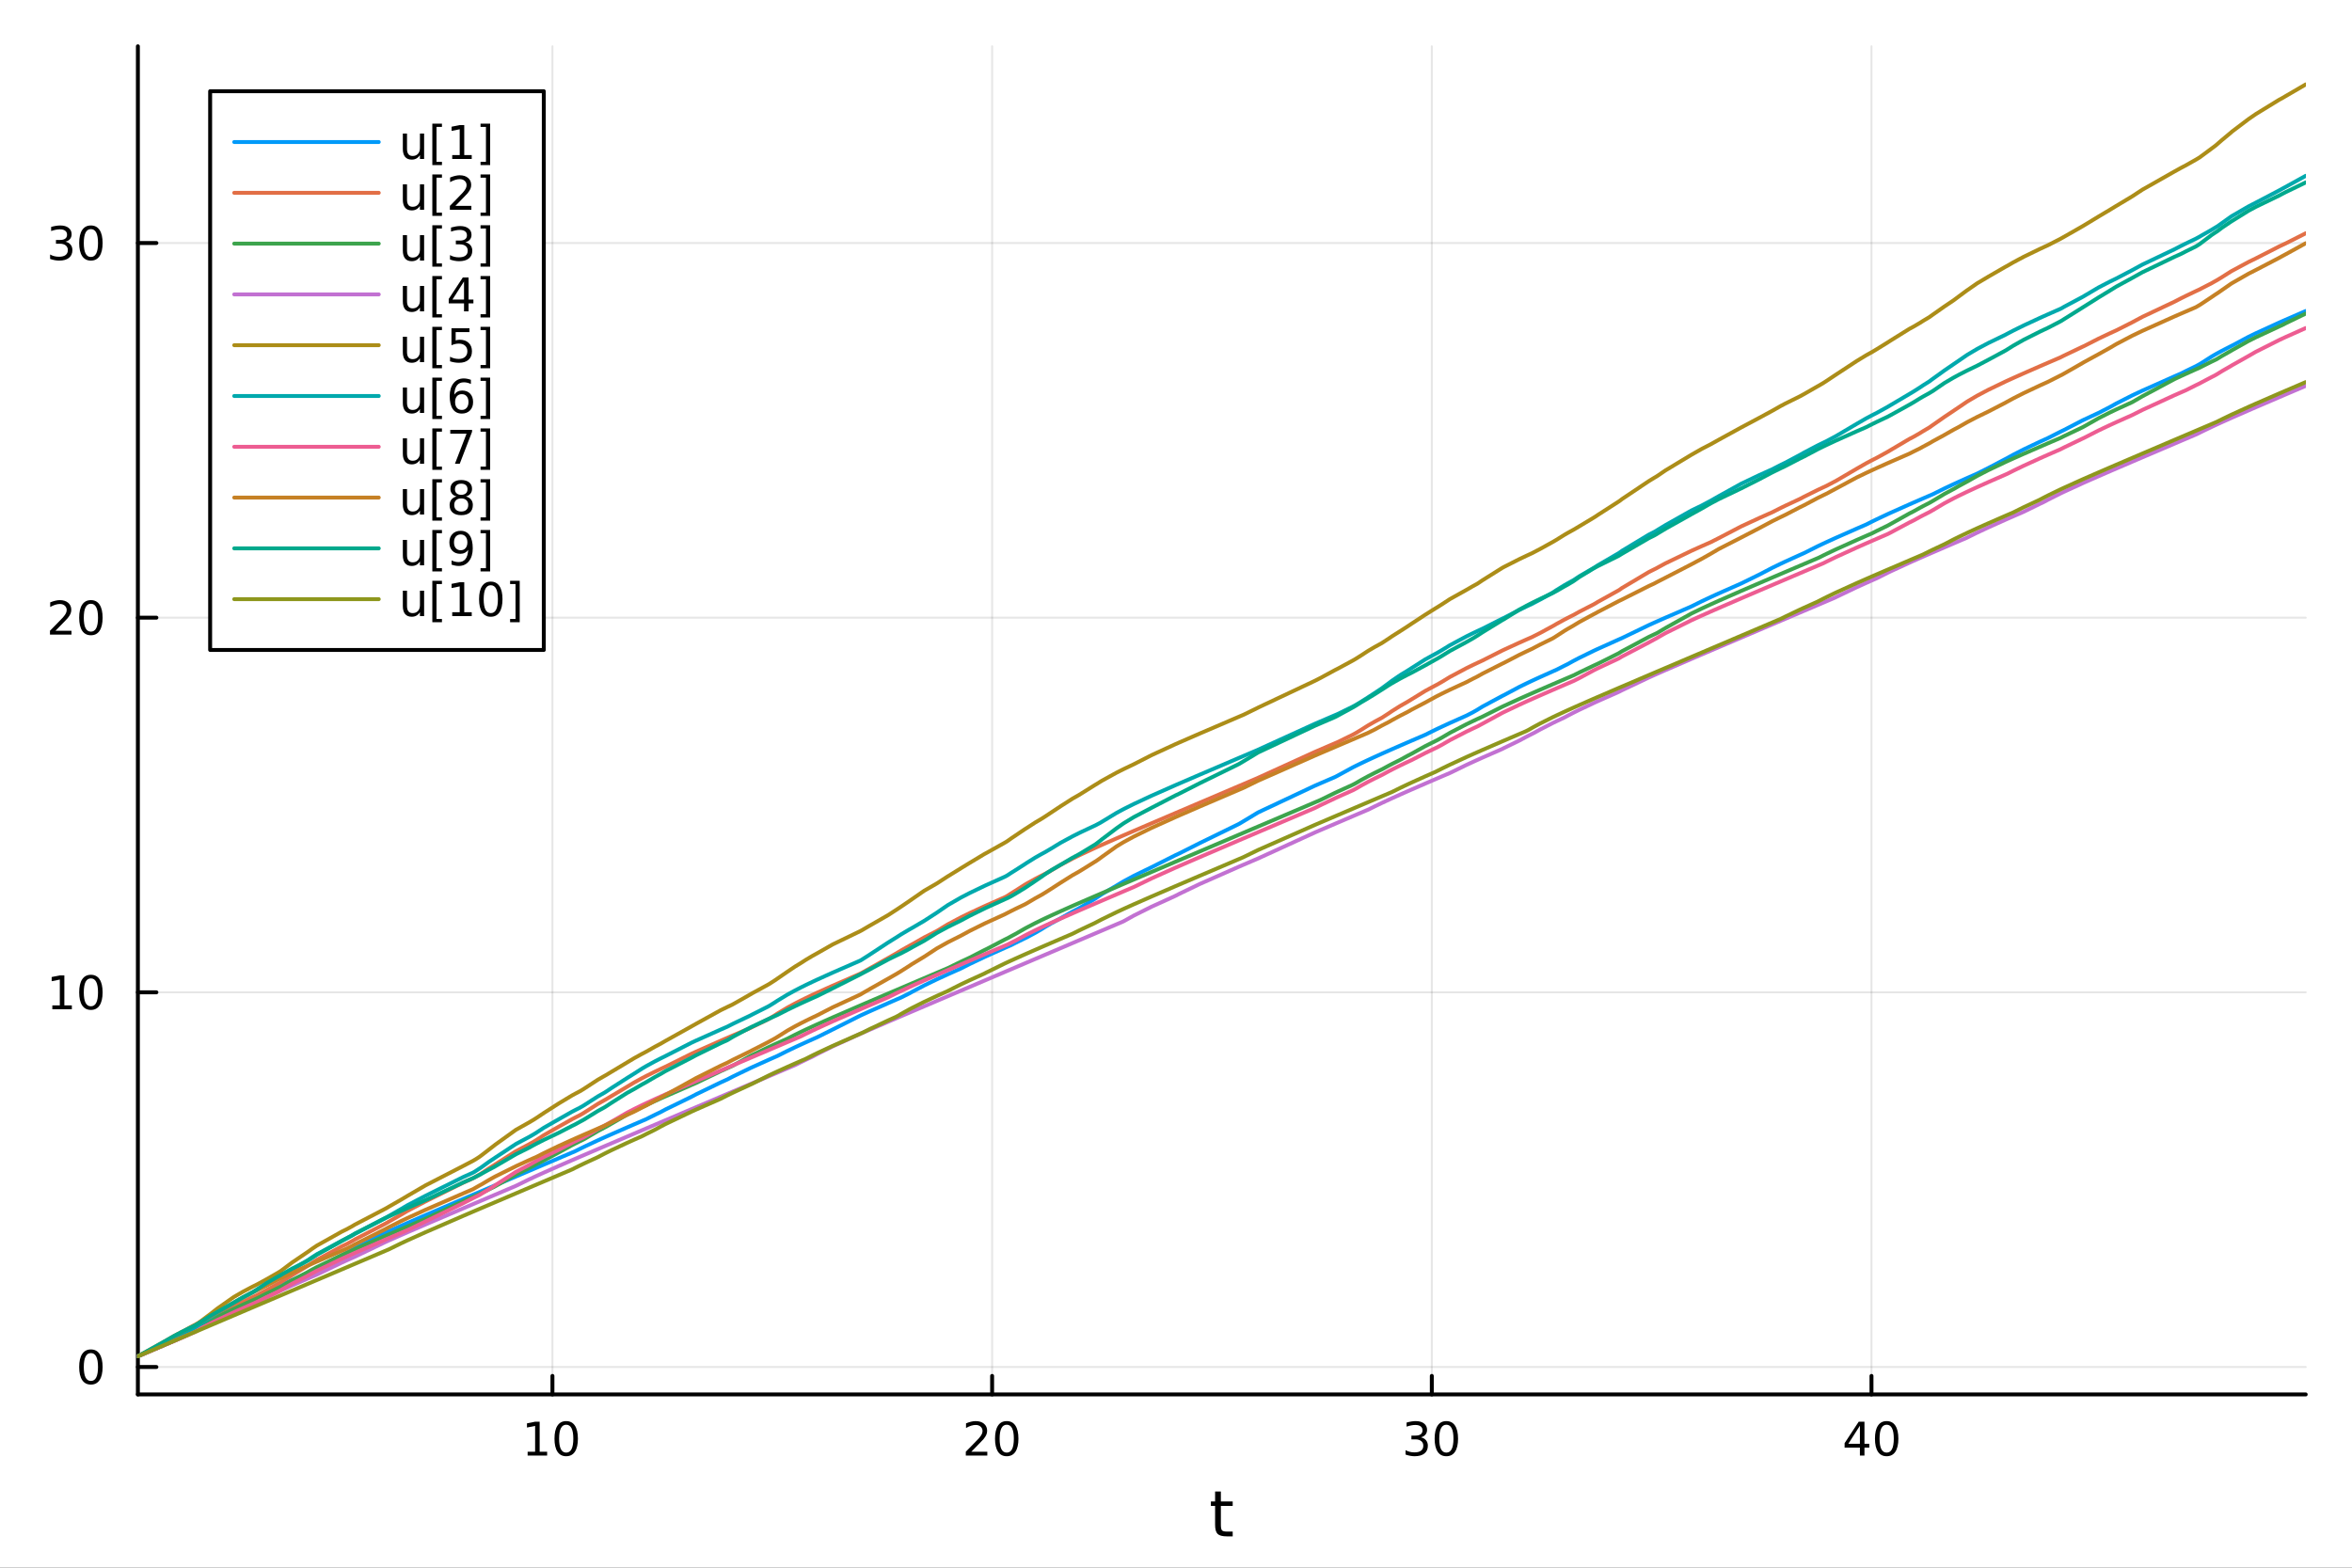 <?xml version="1.0" encoding="utf-8"?>
<svg xmlns="http://www.w3.org/2000/svg" xmlns:xlink="http://www.w3.org/1999/xlink" width="600" height="400" viewBox="0 0 2400 1600">
<rect x="0" y="0" width="2400" height="1600" fill="#333333" stroke="none"/>
<defs>
  <clipPath id="clip830">
    <rect x="0" y="0" width="2400" height="1600"/>
  </clipPath>
</defs>
<path clip-path="url(#clip830)" d="M0 1600 L2400 1600 L2400 0 L0 0  Z" fill="#ffffff" fill-rule="evenodd" fill-opacity="1"/>
<defs>
  <clipPath id="clip831">
    <rect x="480" y="0" width="1681" height="1600"/>
  </clipPath>
</defs>
<path clip-path="url(#clip830)" d="M140.696 1423.18 L2352.76 1423.18 L2352.76 47.244 L140.696 47.244  Z" fill="#ffffff" fill-rule="evenodd" fill-opacity="1"/>
<defs>
  <clipPath id="clip832">
    <rect x="140" y="47" width="2213" height="1377"/>
  </clipPath>
</defs>
<polyline clip-path="url(#clip832)" style="stroke:#000000; stroke-linecap:round; stroke-linejoin:round; stroke-width:2; stroke-opacity:0.1; fill:none" points="563.71,1423.18 563.71,47.244 "/>
<polyline clip-path="url(#clip832)" style="stroke:#000000; stroke-linecap:round; stroke-linejoin:round; stroke-width:2; stroke-opacity:0.1; fill:none" points="1012.37,1423.18 1012.37,47.244 "/>
<polyline clip-path="url(#clip832)" style="stroke:#000000; stroke-linecap:round; stroke-linejoin:round; stroke-width:2; stroke-opacity:0.1; fill:none" points="1461.03,1423.18 1461.03,47.244 "/>
<polyline clip-path="url(#clip832)" style="stroke:#000000; stroke-linecap:round; stroke-linejoin:round; stroke-width:2; stroke-opacity:0.1; fill:none" points="1909.68,1423.18 1909.68,47.244 "/>
<polyline clip-path="url(#clip832)" style="stroke:#000000; stroke-linecap:round; stroke-linejoin:round; stroke-width:2; stroke-opacity:0.1; fill:none" points="140.696,1395.17 2352.76,1395.17 "/>
<polyline clip-path="url(#clip832)" style="stroke:#000000; stroke-linecap:round; stroke-linejoin:round; stroke-width:2; stroke-opacity:0.1; fill:none" points="140.696,1012.78 2352.76,1012.78 "/>
<polyline clip-path="url(#clip832)" style="stroke:#000000; stroke-linecap:round; stroke-linejoin:round; stroke-width:2; stroke-opacity:0.1; fill:none" points="140.696,630.404 2352.76,630.404 "/>
<polyline clip-path="url(#clip832)" style="stroke:#000000; stroke-linecap:round; stroke-linejoin:round; stroke-width:2; stroke-opacity:0.1; fill:none" points="140.696,248.023 2352.76,248.023 "/>
<polyline clip-path="url(#clip830)" style="stroke:#000000; stroke-linecap:round; stroke-linejoin:round; stroke-width:4; stroke-opacity:1; fill:none" points="140.696,1423.18 2352.76,1423.18 "/>
<polyline clip-path="url(#clip830)" style="stroke:#000000; stroke-linecap:round; stroke-linejoin:round; stroke-width:4; stroke-opacity:1; fill:none" points="563.71,1423.18 563.71,1404.28 "/>
<polyline clip-path="url(#clip830)" style="stroke:#000000; stroke-linecap:round; stroke-linejoin:round; stroke-width:4; stroke-opacity:1; fill:none" points="1012.37,1423.18 1012.37,1404.28 "/>
<polyline clip-path="url(#clip830)" style="stroke:#000000; stroke-linecap:round; stroke-linejoin:round; stroke-width:4; stroke-opacity:1; fill:none" points="1461.03,1423.18 1461.03,1404.28 "/>
<polyline clip-path="url(#clip830)" style="stroke:#000000; stroke-linecap:round; stroke-linejoin:round; stroke-width:4; stroke-opacity:1; fill:none" points="1909.68,1423.18 1909.68,1404.28 "/>
<path clip-path="url(#clip830)" d="M538.398 1481.64 L546.037 1481.64 L546.037 1455.28 L537.727 1456.95 L537.727 1452.69 L545.991 1451.02 L550.667 1451.02 L550.667 1481.64 L558.305 1481.64 L558.305 1485.58 L538.398 1485.58 L538.398 1481.64 Z" fill="#000000" fill-rule="nonzero" fill-opacity="1" /><path clip-path="url(#clip830)" d="M577.75 1454.1 Q574.139 1454.1 572.31 1457.66 Q570.504 1461.2 570.504 1468.33 Q570.504 1475.44 572.31 1479.01 Q574.139 1482.55 577.75 1482.55 Q581.384 1482.55 583.19 1479.01 Q585.018 1475.44 585.018 1468.33 Q585.018 1461.2 583.19 1457.66 Q581.384 1454.1 577.75 1454.1 M577.75 1450.39 Q583.56 1450.39 586.615 1455 Q589.694 1459.58 589.694 1468.33 Q589.694 1477.06 586.615 1481.67 Q583.56 1486.25 577.75 1486.25 Q571.94 1486.25 568.861 1481.67 Q565.805 1477.06 565.805 1468.33 Q565.805 1459.58 568.861 1455 Q571.94 1450.39 577.75 1450.39 Z" fill="#000000" fill-rule="nonzero" fill-opacity="1" /><path clip-path="url(#clip830)" d="M991.142 1481.64 L1007.46 1481.64 L1007.46 1485.58 L985.517 1485.58 L985.517 1481.64 Q988.179 1478.89 992.762 1474.26 Q997.368 1469.61 998.549 1468.27 Q1000.79 1465.74 1001.67 1464.01 Q1002.58 1462.25 1002.58 1460.56 Q1002.58 1457.8 1000.63 1456.07 Q998.711 1454.33 995.609 1454.33 Q993.41 1454.33 990.956 1455.09 Q988.526 1455.86 985.748 1457.41 L985.748 1452.69 Q988.572 1451.55 991.026 1450.97 Q993.48 1450.39 995.517 1450.39 Q1000.89 1450.39 1004.08 1453.08 Q1007.28 1455.77 1007.28 1460.26 Q1007.28 1462.39 1006.47 1464.31 Q1005.68 1466.2 1003.57 1468.8 Q1002.99 1469.47 999.892 1472.69 Q996.79 1475.88 991.142 1481.64 Z" fill="#000000" fill-rule="nonzero" fill-opacity="1" /><path clip-path="url(#clip830)" d="M1027.28 1454.1 Q1023.66 1454.1 1021.84 1457.66 Q1020.03 1461.2 1020.03 1468.33 Q1020.03 1475.44 1021.84 1479.01 Q1023.66 1482.55 1027.28 1482.55 Q1030.91 1482.55 1032.72 1479.01 Q1034.54 1475.44 1034.54 1468.33 Q1034.54 1461.2 1032.72 1457.66 Q1030.91 1454.1 1027.28 1454.1 M1027.28 1450.39 Q1033.09 1450.39 1036.14 1455 Q1039.22 1459.58 1039.22 1468.33 Q1039.22 1477.06 1036.14 1481.67 Q1033.09 1486.25 1027.28 1486.25 Q1021.47 1486.25 1018.39 1481.67 Q1015.33 1477.06 1015.33 1468.33 Q1015.33 1459.58 1018.39 1455 Q1021.47 1450.39 1027.28 1450.39 Z" fill="#000000" fill-rule="nonzero" fill-opacity="1" /><path clip-path="url(#clip830)" d="M1449.87 1466.95 Q1453.23 1467.66 1455.1 1469.93 Q1457 1472.2 1457 1475.53 Q1457 1480.65 1453.48 1483.45 Q1449.96 1486.25 1443.48 1486.25 Q1441.3 1486.25 1438.99 1485.81 Q1436.7 1485.39 1434.24 1484.54 L1434.24 1480.02 Q1436.19 1481.16 1438.5 1481.74 Q1440.82 1482.32 1443.34 1482.32 Q1447.74 1482.32 1450.03 1480.58 Q1452.35 1478.84 1452.35 1475.53 Q1452.35 1472.48 1450.19 1470.77 Q1448.06 1469.03 1444.24 1469.03 L1440.22 1469.03 L1440.22 1465.19 L1444.43 1465.19 Q1447.88 1465.19 1449.71 1463.82 Q1451.54 1462.43 1451.54 1459.84 Q1451.54 1457.18 1449.64 1455.77 Q1447.76 1454.33 1444.24 1454.33 Q1442.32 1454.33 1440.12 1454.75 Q1437.92 1455.16 1435.29 1456.04 L1435.29 1451.88 Q1437.95 1451.14 1440.26 1450.77 Q1442.6 1450.39 1444.66 1450.39 Q1449.98 1450.39 1453.09 1452.83 Q1456.19 1455.23 1456.19 1459.35 Q1456.19 1462.22 1454.54 1464.21 Q1452.9 1466.18 1449.87 1466.95 Z" fill="#000000" fill-rule="nonzero" fill-opacity="1" /><path clip-path="url(#clip830)" d="M1475.86 1454.1 Q1472.25 1454.1 1470.42 1457.66 Q1468.62 1461.2 1468.62 1468.33 Q1468.62 1475.44 1470.42 1479.01 Q1472.25 1482.55 1475.86 1482.55 Q1479.5 1482.55 1481.3 1479.01 Q1483.13 1475.44 1483.13 1468.33 Q1483.13 1461.2 1481.3 1457.66 Q1479.5 1454.1 1475.86 1454.1 M1475.86 1450.39 Q1481.67 1450.39 1484.73 1455 Q1487.81 1459.58 1487.81 1468.33 Q1487.81 1477.06 1484.73 1481.67 Q1481.67 1486.25 1475.86 1486.25 Q1470.05 1486.25 1466.98 1481.67 Q1463.92 1477.06 1463.92 1468.33 Q1463.92 1459.58 1466.98 1455 Q1470.05 1450.39 1475.86 1450.39 Z" fill="#000000" fill-rule="nonzero" fill-opacity="1" /><path clip-path="url(#clip830)" d="M1897.86 1455.09 L1886.05 1473.54 L1897.86 1473.54 L1897.86 1455.09 M1896.63 1451.02 L1902.51 1451.02 L1902.51 1473.54 L1907.44 1473.54 L1907.44 1477.43 L1902.51 1477.43 L1902.51 1485.58 L1897.86 1485.58 L1897.86 1477.43 L1882.25 1477.43 L1882.25 1472.92 L1896.63 1451.02 Z" fill="#000000" fill-rule="nonzero" fill-opacity="1" /><path clip-path="url(#clip830)" d="M1925.17 1454.1 Q1921.56 1454.1 1919.73 1457.66 Q1917.92 1461.2 1917.92 1468.33 Q1917.92 1475.44 1919.73 1479.01 Q1921.56 1482.55 1925.17 1482.55 Q1928.8 1482.55 1930.61 1479.01 Q1932.44 1475.44 1932.44 1468.33 Q1932.44 1461.2 1930.61 1457.66 Q1928.8 1454.1 1925.17 1454.1 M1925.17 1450.39 Q1930.98 1450.39 1934.04 1455 Q1937.11 1459.58 1937.11 1468.33 Q1937.11 1477.06 1934.04 1481.67 Q1930.98 1486.25 1925.17 1486.25 Q1919.36 1486.25 1916.28 1481.67 Q1913.23 1477.06 1913.23 1468.33 Q1913.23 1459.58 1916.28 1455 Q1919.36 1450.39 1925.17 1450.39 Z" fill="#000000" fill-rule="nonzero" fill-opacity="1" /><path clip-path="url(#clip830)" d="M1245.79 1522.27 L1245.79 1532.4 L1257.85 1532.4 L1257.85 1536.95 L1245.79 1536.95 L1245.79 1556.3 Q1245.79 1560.66 1246.96 1561.9 Q1248.17 1563.14 1251.83 1563.14 L1257.85 1563.14 L1257.85 1568.04 L1251.83 1568.04 Q1245.05 1568.04 1242.48 1565.53 Q1239.9 1562.98 1239.9 1556.3 L1239.9 1536.95 L1235.6 1536.95 L1235.6 1532.4 L1239.9 1532.4 L1239.9 1522.27 L1245.79 1522.27 Z" fill="#000000" fill-rule="nonzero" fill-opacity="1" /><polyline clip-path="url(#clip830)" style="stroke:#000000; stroke-linecap:round; stroke-linejoin:round; stroke-width:4; stroke-opacity:1; fill:none" points="140.696,1423.18 140.696,47.244 "/>
<polyline clip-path="url(#clip830)" style="stroke:#000000; stroke-linecap:round; stroke-linejoin:round; stroke-width:4; stroke-opacity:1; fill:none" points="140.696,1395.17 159.593,1395.17 "/>
<polyline clip-path="url(#clip830)" style="stroke:#000000; stroke-linecap:round; stroke-linejoin:round; stroke-width:4; stroke-opacity:1; fill:none" points="140.696,1012.78 159.593,1012.78 "/>
<polyline clip-path="url(#clip830)" style="stroke:#000000; stroke-linecap:round; stroke-linejoin:round; stroke-width:4; stroke-opacity:1; fill:none" points="140.696,630.404 159.593,630.404 "/>
<polyline clip-path="url(#clip830)" style="stroke:#000000; stroke-linecap:round; stroke-linejoin:round; stroke-width:4; stroke-opacity:1; fill:none" points="140.696,248.023 159.593,248.023 "/>
<path clip-path="url(#clip830)" d="M92.751 1380.96 Q89.14 1380.96 87.311 1384.53 Q85.506 1388.07 85.506 1395.2 Q85.506 1402.31 87.311 1405.87 Q89.14 1409.41 92.751 1409.41 Q96.385 1409.41 98.191 1405.87 Q100.02 1402.31 100.02 1395.2 Q100.02 1388.07 98.191 1384.53 Q96.385 1380.96 92.751 1380.96 M92.751 1377.26 Q98.561 1377.26 101.617 1381.87 Q104.696 1386.45 104.696 1395.2 Q104.696 1403.93 101.617 1408.53 Q98.561 1413.12 92.751 1413.12 Q86.941 1413.12 83.862 1408.53 Q80.807 1403.93 80.807 1395.2 Q80.807 1386.45 83.862 1381.87 Q86.941 1377.26 92.751 1377.26 Z" fill="#000000" fill-rule="nonzero" fill-opacity="1" /><path clip-path="url(#clip830)" d="M53.4 1026.13 L61.038 1026.13 L61.038 999.764 L52.728 1001.43 L52.728 997.172 L60.992 995.505 L65.668 995.505 L65.668 1026.13 L73.307 1026.13 L73.307 1030.06 L53.4 1030.06 L53.4 1026.13 Z" fill="#000000" fill-rule="nonzero" fill-opacity="1" /><path clip-path="url(#clip830)" d="M92.751 998.584 Q89.14 998.584 87.311 1002.15 Q85.506 1005.69 85.506 1012.82 Q85.506 1019.93 87.311 1023.49 Q89.14 1027.03 92.751 1027.03 Q96.385 1027.03 98.191 1023.49 Q100.02 1019.93 100.02 1012.82 Q100.02 1005.69 98.191 1002.15 Q96.385 998.584 92.751 998.584 M92.751 994.88 Q98.561 994.88 101.617 999.486 Q104.696 1004.07 104.696 1012.82 Q104.696 1021.55 101.617 1026.15 Q98.561 1030.74 92.751 1030.74 Q86.941 1030.74 83.862 1026.15 Q80.807 1021.55 80.807 1012.82 Q80.807 1004.07 83.862 999.486 Q86.941 994.88 92.751 994.88 Z" fill="#000000" fill-rule="nonzero" fill-opacity="1" /><path clip-path="url(#clip830)" d="M56.617 643.749 L72.936 643.749 L72.936 647.684 L50.992 647.684 L50.992 643.749 Q53.654 640.994 58.237 636.365 Q62.844 631.712 64.025 630.369 Q66.27 627.846 67.149 626.11 Q68.052 624.351 68.052 622.661 Q68.052 619.906 66.108 618.17 Q64.186 616.434 61.085 616.434 Q58.886 616.434 56.432 617.198 Q54.001 617.962 51.224 619.513 L51.224 614.791 Q54.048 613.656 56.501 613.078 Q58.955 612.499 60.992 612.499 Q66.362 612.499 69.557 615.184 Q72.751 617.869 72.751 622.36 Q72.751 624.49 71.941 626.411 Q71.154 628.309 69.048 630.902 Q68.469 631.573 65.367 634.791 Q62.265 637.985 56.617 643.749 Z" fill="#000000" fill-rule="nonzero" fill-opacity="1" /><path clip-path="url(#clip830)" d="M92.751 616.203 Q89.14 616.203 87.311 619.768 Q85.506 623.309 85.506 630.439 Q85.506 637.545 87.311 641.11 Q89.14 644.652 92.751 644.652 Q96.385 644.652 98.191 641.11 Q100.02 637.545 100.02 630.439 Q100.02 623.309 98.191 619.768 Q96.385 616.203 92.751 616.203 M92.751 612.499 Q98.561 612.499 101.617 617.105 Q104.696 621.689 104.696 630.439 Q104.696 639.166 101.617 643.772 Q98.561 648.355 92.751 648.355 Q86.941 648.355 83.862 643.772 Q80.807 639.166 80.807 630.439 Q80.807 621.689 83.862 617.105 Q86.941 612.499 92.751 612.499 Z" fill="#000000" fill-rule="nonzero" fill-opacity="1" /><path clip-path="url(#clip830)" d="M66.756 246.669 Q70.112 247.387 71.987 249.655 Q73.885 251.924 73.885 255.257 Q73.885 260.373 70.367 263.174 Q66.849 265.974 60.367 265.974 Q58.191 265.974 55.876 265.535 Q53.585 265.118 51.131 264.262 L51.131 259.748 Q53.075 260.882 55.39 261.461 Q57.705 262.039 60.228 262.039 Q64.626 262.039 66.918 260.303 Q69.233 258.567 69.233 255.257 Q69.233 252.201 67.08 250.488 Q64.95 248.752 61.131 248.752 L57.103 248.752 L57.103 244.91 L61.316 244.91 Q64.765 244.91 66.594 243.544 Q68.423 242.155 68.423 239.563 Q68.423 236.901 66.525 235.489 Q64.65 234.053 61.131 234.053 Q59.21 234.053 57.011 234.47 Q54.812 234.887 52.173 235.766 L52.173 231.6 Q54.835 230.859 57.15 230.489 Q59.487 230.118 61.548 230.118 Q66.872 230.118 69.974 232.549 Q73.075 234.956 73.075 239.076 Q73.075 241.947 71.432 243.938 Q69.788 245.905 66.756 246.669 Z" fill="#000000" fill-rule="nonzero" fill-opacity="1" /><path clip-path="url(#clip830)" d="M92.751 233.822 Q89.14 233.822 87.311 237.387 Q85.506 240.928 85.506 248.058 Q85.506 255.164 87.311 258.729 Q89.14 262.271 92.751 262.271 Q96.385 262.271 98.191 258.729 Q100.02 255.164 100.02 248.058 Q100.02 240.928 98.191 237.387 Q96.385 233.822 92.751 233.822 M92.751 230.118 Q98.561 230.118 101.617 234.725 Q104.696 239.308 104.696 248.058 Q104.696 256.785 101.617 261.391 Q98.561 265.974 92.751 265.974 Q86.941 265.974 83.862 261.391 Q80.807 256.785 80.807 248.058 Q80.807 239.308 83.862 234.725 Q86.941 230.118 92.751 230.118 Z" fill="#000000" fill-rule="nonzero" fill-opacity="1" /><polyline clip-path="url(#clip832)" style="stroke:#009af9; stroke-linecap:round; stroke-linejoin:round; stroke-width:4; stroke-opacity:1; fill:none" points="140.696,1384.24 140.696,1384.24 141.146,1384.01 153.656,1377.88 168.175,1370.27 177.574,1365.73 184.657,1362.43 188.639,1360.61 188.788,1360.54 193.129,1358.58 198.003,1356.41 200.772,1355.18 204.685,1353.45 214.461,1348.5 214.486,1348.49 221.923,1344.92 238.681,1336.23 247.653,1331.95 256.371,1327.93 257.545,1327.4 257.736,1327.3 262.848,1324.22 271.667,1319.32 283.19,1313.46 286.118,1312.04 286.837,1311.69 288.261,1311.01 297.932,1306.5 312.996,1299.72 314.199,1299.19 314.657,1298.94 318.7,1296.86 323.24,1294.23 348.842,1281.23 354.058,1278.4 359.308,1275.69 359.774,1275.41 362.127,1274.05 392.9,1258.48 395.373,1257.34 396.729,1256.72 409.051,1251.17 415.668,1248.25 434.19,1240.18 472.781,1223.63 482.307,1219.56 483.217,1219.17 485.244,1218.31 488.447,1216.94 490.06,1216.25 492.234,1215.33 498.877,1212.49 504.246,1210.2 505.43,1209.7 526.427,1200.75 539.633,1195.12 544.6,1193 548.019,1191.54 555.033,1188.55 570.078,1182.14 583.708,1176.33 586.857,1174.99 591.551,1172.63 595.032,1170.93 597.519,1169.73 609.906,1163.94 616.711,1160.86 618.26,1160.17 624.113,1157.57 640.056,1150.59 646.949,1147.6 655.397,1143.96 659.281,1142.29 668.447,1137.72 674.127,1135 678.885,1132.42 705.677,1119.34 710.253,1116.91 735.276,1104.8 742.346,1101.6 742.361,1101.59 747.016,1099.15 748.728,1098.28 765.634,1090.11 767.317,1089.33 783.699,1081.94 785.118,1081.31 790.419,1078.97 793.216,1077.75 803.643,1072.5 811.333,1068.83 817.025,1066.19 822.421,1063.73 828.961,1060.79 833.984,1058.56 849.539,1050.8 877.795,1036.58 878.124,1036.43 879.677,1035.71 880.38,1035.39 887.092,1032.33 887.995,1031.92 906.292,1023.82 906.753,1023.61 914.114,1020.41 914.937,1020.05 916.122,1019.54 919.338,1018.15 928.109,1013.75 930.696,1012.29 942.983,1005.81 943.19,1005.71 955.658,999.679 956.245,999.403 966.712,994.592 967.503,994.235 980.57,988.415 989.617,983.82 1004.11,976.935 1006.39,975.888 1025.43,967.368 1026.92,966.717 1028.54,966.007 1031.82,964.574 1036.26,962.296 1045.71,957.668 1047.68,956.731 1056.35,952.082 1062.34,948.611 1066.5,946.004 1072.89,942.272 1082.16,937.28 1094.46,930.375 1100.74,927.137 1104.06,925.228 1117.14,917.422 1117.22,917.371 1117.94,916.915 1118.65,916.468 1122.45,913.866 1124.7,912.395 1139.28,903.871 1145.63,900.07 1147.32,899.106 1157,893.894 1175.05,885.09 1199.43,872.838 1203.4,870.994 1224.3,860.447 1263.81,841.142 1264.77,840.629 1268.66,838.302 1269.07,838.063 1283.39,829.407 1284.09,829.024 1341.7,801.913 1347.18,799.533 1362.35,792.988 1364.41,791.933 1364.73,791.748 1380.18,783.328 1383.3,781.757 1388.95,778.996 1395.6,775.837 1396.51,775.414 1402.73,772.548 1409.67,769.411 1410.51,769.033 1417.37,765.987 1420.43,764.637 1428.89,760.934 1436.2,757.759 1440.52,755.894 1454.27,749.977 1464.91,744.693 1466.21,744.071 1471.3,741.668 1479.67,737.812 1496.46,730.322 1502.73,727.106 1507.36,724.465 1507.45,724.407 1512.78,721.118 1532.87,710.317 1534.69,709.421 1534.72,709.403 1550.19,701.15 1557.08,697.769 1559.92,696.411 1563.63,694.667 1565.35,693.868 1571.49,691.043 1584.13,685.38 1584.65,685.149 1588.29,683.544 1596.43,679.401 1599.48,677.904 1605.34,674.657 1605.86,674.382 1611.66,671.349 1625.95,664.365 1628.33,663.25 1630.3,662.337 1651.56,652.774 1652.03,652.567 1652.19,652.493 1653.13,652.082 1655.02,651.252 1682.46,638.017 1687.91,635.555 1690.2,634.528 1691.86,633.79 1699.37,630.467 1699.6,630.367 1725.9,618.956 1736.52,613.67 1745.69,609.347 1753.78,605.647 1776.8,595.464 1795.22,586.43 1808.44,579.527 1817.39,575.197 1821.55,573.245 1836.64,566.383 1840.87,564.505 1854.45,557.678 1855.8,557.032 1860.61,554.753 1863.76,553.288 1872.36,549.36 1873.09,549.032 1873.93,548.655 1894.55,539.555 1904.37,535.297 1910.52,532.185 1915.22,529.886 1915.23,529.883 1926.13,524.75 1929.15,523.367 1948.32,514.806 1952.81,512.843 1959.13,510.09 1962.35,508.694 1968.68,505.96 1968.72,505.943 1972.26,504.417 1972.49,504.3 1983.98,498.606 1984.24,498.48 1992.89,494.414 1993.87,493.965 1998.69,491.762 2006.69,488.167 2007.91,487.624 2017.43,483.427 2028.98,477.627 2046.35,468.492 2047.43,467.962 2048.17,467.538 2054.5,464.053 2065,458.669 2081.22,450.975 2085.21,449.154 2089.59,447.177 2102.43,440.651 2104.02,439.883 2106,438.931 2124.59,429.274 2124.76,429.191 2126.6,428.305 2141.48,421.37 2152.88,415.495 2159.55,411.767 2175.76,403.543 2175.96,403.449 2186.11,398.673 2218.89,384.103 2225.53,381.23 2230.48,378.716 2240.6,373.805 2240.91,373.66 2241.88,373.124 2244.59,371.647 2244.62,371.629 2246.56,370.435 2256.73,363.934 2259.84,362.118 2261.34,361.267 2261.95,360.922 2262.44,360.647 2262.97,360.355 2267.16,358.083 2276.2,353.443 2276.55,353.266 2277.64,352.728 2294.37,343.814 2302,340.094 2325.86,329.176 2328.65,327.939 2331.98,326.476 2352.76,317.438 "/>
<polyline clip-path="url(#clip832)" style="stroke:#e26f46; stroke-linecap:round; stroke-linejoin:round; stroke-width:4; stroke-opacity:1; fill:none" points="140.696,1384.24 140.696,1384.24 141.146,1384.05 153.656,1378.72 168.175,1372.53 177.574,1368.52 184.657,1365.5 188.639,1363.81 188.788,1363.74 193.129,1361.56 198.003,1358.8 200.772,1357.07 204.685,1354.43 214.461,1348.46 214.486,1348.44 221.923,1343.26 238.681,1333.43 247.653,1328.81 256.371,1324.57 257.545,1324.02 257.736,1323.93 262.848,1321.54 271.667,1316.89 283.19,1310.47 286.118,1308.95 286.837,1308.52 288.261,1307.56 297.932,1301.58 312.996,1292.53 314.199,1291.77 314.657,1291.49 318.7,1288.74 323.24,1285.85 348.842,1272.04 354.058,1269.54 359.308,1266.68 359.774,1266.43 362.127,1265.01 392.9,1249.05 395.373,1247.7 396.729,1246.86 409.051,1239.82 415.668,1235.89 434.19,1226.17 472.781,1206.99 482.307,1202.73 483.217,1202.25 485.244,1201.19 488.447,1199.31 490.06,1198.38 492.234,1196.99 498.877,1192.48 504.246,1189.16 505.43,1188.36 526.427,1174.95 539.633,1168.04 544.6,1165.22 548.019,1163.1 555.033,1158.51 570.078,1149.96 583.708,1142.27 586.857,1140.63 591.551,1138.26 595.032,1136.27 597.519,1134.69 609.906,1126.74 616.711,1122.89 618.26,1122.05 624.113,1118.54 640.056,1109.05 646.949,1104.91 655.397,1100.27 659.281,1098.25 668.447,1093.7 674.127,1091 678.885,1088.78 705.677,1075.47 710.253,1073.37 735.276,1062.26 742.346,1059.18 742.361,1059.18 747.016,1057.16 748.728,1056.42 765.634,1049.16 767.317,1048.3 783.699,1040.37 785.118,1039.59 790.419,1036.38 793.216,1034.54 803.643,1028.3 811.333,1024.14 817.025,1021.23 822.421,1018.57 828.961,1015.45 833.984,1013.11 849.539,1006.09 877.795,993.767 878.124,993.597 879.677,992.802 880.38,992.386 887.092,988.58 887.995,988.089 906.292,977.773 906.753,977.536 914.114,973.317 914.937,972.866 916.122,972.124 919.338,970.172 928.109,965.211 930.696,963.83 942.983,956.827 943.19,956.717 955.658,950.38 956.245,950.045 966.712,943.677 967.503,943.229 980.57,936.293 989.617,931.864 1004.11,925.139 1006.39,924.108 1025.43,915.679 1026.92,914.909 1028.54,913.946 1031.82,911.793 1036.26,909.036 1045.71,903 1047.68,901.837 1056.35,897.011 1062.34,893.9 1066.5,891.816 1072.89,888.247 1082.16,882.774 1094.46,876.279 1100.74,873.179 1104.06,871.59 1117.14,865.52 1117.22,865.484 1117.94,865.157 1118.65,864.834 1122.45,863.127 1124.7,862.119 1139.28,855.693 1145.63,852.929 1147.32,852.195 1157,848.012 1175.05,840.263 1199.43,829.843 1203.4,828.15 1224.3,819.236 1263.81,802.393 1264.77,801.983 1268.66,800.328 1269.07,800.153 1283.39,794.049 1284.09,793.695 1341.7,767.429 1347.18,765.064 1362.35,758.547 1364.41,757.662 1364.73,757.528 1380.18,749.964 1383.3,748.256 1388.95,744.867 1395.6,740.653 1396.51,740.109 1402.73,736.533 1409.67,732.804 1410.51,732.295 1417.37,727.848 1420.43,725.753 1428.89,720.451 1436.2,716.305 1440.52,713.664 1454.27,705.196 1464.91,699.494 1466.21,698.835 1471.3,695.912 1479.67,690.824 1496.46,681.9 1502.73,678.837 1507.36,676.64 1507.45,676.598 1512.78,674.12 1532.87,663.977 1534.69,663.116 1534.72,663.1 1550.19,656.007 1557.08,652.935 1559.92,651.68 1563.63,650.051 1565.35,649.158 1571.49,646.052 1584.13,639.18 1584.65,638.912 1588.29,636.787 1596.43,632.327 1599.48,630.738 1605.34,627.785 1605.86,627.533 1611.66,624.283 1625.95,616.955 1628.33,615.608 1630.3,614.361 1651.56,602.566 1652.03,602.29 1652.19,602.178 1653.13,601.558 1655.02,600.175 1682.46,583.857 1687.91,581.118 1690.2,579.993 1691.86,579.055 1699.37,574.985 1699.6,574.866 1725.9,562.174 1736.52,557.392 1745.69,553.348 1753.78,549.238 1776.8,537.22 1795.22,528.683 1808.44,522.805 1817.39,518.267 1821.55,516.242 1836.64,509.207 1840.87,506.969 1854.45,500.223 1855.8,499.583 1860.61,497.322 1863.76,495.867 1872.36,491.351 1873.09,490.982 1873.93,490.49 1894.55,478.428 1904.37,472.795 1910.52,469.542 1915.22,467.157 1915.23,467.155 1926.13,461.144 1929.15,459.345 1948.32,448.022 1952.81,445.688 1959.13,442.055 1962.35,440.041 1968.68,436.324 1968.72,436.298 1972.26,433.775 1972.49,433.618 1983.98,425.602 1984.24,425.414 1992.89,419.644 1993.87,418.96 1998.69,415.732 2006.69,410.283 2007.91,409.512 2017.43,403.897 2028.98,397.787 2046.35,389.435 2047.43,388.936 2048.17,388.595 2054.5,385.716 2065,381.028 2081.22,373.934 2085.21,372.205 2089.59,370.312 2102.43,364.789 2104.02,363.978 2106,362.979 2124.59,354.104 2124.76,354.026 2126.6,353.187 2141.48,345.593 2152.88,340.201 2159.55,337.153 2175.76,328.955 2175.96,328.844 2186.11,323.387 2218.89,307.903 2225.53,304.47 2230.48,302.012 2240.6,297.184 2240.91,297.041 2241.88,296.591 2244.59,295.339 2244.62,295.326 2246.56,294.276 2256.73,289.053 2259.84,287.278 2261.34,286.445 2261.95,286.107 2262.44,285.837 2262.97,285.506 2267.16,282.957 2276.2,277.235 2276.55,277.024 2277.64,276.384 2294.37,267.401 2302,263.663 2325.86,251.463 2328.65,250.148 2331.98,248.602 2352.76,238.099 "/>
<polyline clip-path="url(#clip832)" style="stroke:#3da44d; stroke-linecap:round; stroke-linejoin:round; stroke-width:4; stroke-opacity:1; fill:none" points="140.696,1384.24 140.696,1384.24 141.146,1384.05 153.656,1378.72 168.175,1372.53 177.574,1368.52 184.657,1364.99 188.639,1363.06 188.788,1362.98 193.129,1360.59 198.003,1358.02 200.772,1356.38 204.685,1353.85 214.461,1348.09 214.486,1348.07 221.923,1344.08 238.681,1335.83 247.653,1331.68 256.371,1327.75 257.545,1327.23 257.736,1327.14 262.848,1324.88 271.667,1320.39 283.19,1314.87 286.118,1313.51 286.837,1313.11 288.261,1312.35 297.932,1306.69 312.996,1298.88 314.199,1298.19 314.657,1297.94 318.7,1295.7 323.24,1293.28 348.842,1280.92 354.058,1278.56 359.308,1276.21 359.774,1276 362.127,1274.96 392.9,1261.56 395.373,1260.5 396.729,1259.92 409.051,1254.63 415.668,1251.8 434.19,1243.89 472.781,1225.86 482.307,1221.68 483.217,1221.29 485.244,1220.4 488.447,1219.01 490.06,1218.31 492.234,1217.2 498.877,1213.88 504.246,1211.3 505.43,1210.64 526.427,1198.79 539.633,1192.33 544.6,1189.63 548.019,1187.84 555.033,1184.3 570.078,1176.23 583.708,1168.76 586.857,1167.16 591.551,1164.83 595.032,1163.15 597.519,1161.76 609.906,1154.49 616.711,1150.88 618.26,1150.09 624.113,1146.73 640.056,1137.48 646.949,1133.92 655.397,1129.77 659.281,1127.93 668.447,1123.68 674.127,1121.11 678.885,1118.99 705.677,1107.28 710.253,1105.31 735.276,1093.29 742.346,1090.1 742.361,1090.09 747.016,1088.01 748.728,1087.12 765.634,1077.77 767.317,1076.92 783.699,1069.02 785.118,1068.36 790.419,1065.93 793.216,1064.67 803.643,1060.02 811.333,1056.09 817.025,1053.3 822.421,1050.73 828.961,1047.7 833.984,1045.41 849.539,1038.49 877.795,1026.24 878.124,1026.1 879.677,1025.43 880.38,1025.13 887.092,1022.25 887.995,1021.86 906.292,1014.04 906.753,1013.84 914.114,1010.7 914.937,1010.35 916.122,1009.84 919.338,1008.47 928.109,1004.73 930.696,1003.62 942.983,998.383 943.19,998.295 955.658,992.98 956.245,992.73 966.712,988.268 967.503,987.931 980.57,981.518 989.617,977.308 1004.11,969.883 1006.39,968.778 1025.43,958.857 1026.92,958.138 1028.54,957.36 1031.82,955.543 1036.26,953.17 1045.71,947.736 1047.68,946.67 1056.35,942.181 1062.34,939.238 1066.5,937.247 1072.89,934.264 1082.16,930.041 1094.46,924.577 1100.74,921.822 1104.06,920.379 1117.14,914.716 1117.22,914.682 1117.94,914.371 1118.65,914.064 1122.45,912.431 1124.7,911.462 1139.28,905.211 1145.63,902.495 1147.32,901.771 1157,897.635 1175.05,889.934 1199.43,879.54 1203.4,877.849 1224.3,868.941 1263.81,852.102 1264.77,851.692 1268.66,850.037 1269.07,849.862 1283.39,843.759 1284.09,843.462 1341.7,818.909 1347.18,816.574 1362.35,809.172 1364.41,808.207 1364.73,808.061 1380.18,801.039 1383.3,799.403 1388.95,796.119 1395.6,792.491 1396.51,792.014 1402.73,788.832 1409.67,785.432 1410.51,785.027 1417.37,781.294 1420.43,779.698 1428.89,775.468 1436.2,771.442 1440.52,769.19 1454.27,761.56 1464.91,756.234 1466.21,755.609 1471.3,752.805 1479.67,747.861 1496.46,739.106 1502.73,736.08 1507.36,733.904 1507.45,733.862 1512.78,731.404 1532.87,721.305 1534.69,720.446 1534.72,720.429 1550.19,713.35 1557.08,710.283 1559.92,709.028 1563.63,707.401 1565.35,706.649 1571.49,703.97 1584.13,698.503 1584.65,698.278 1588.29,696.711 1596.43,693.216 1599.48,691.907 1605.34,689.397 1605.86,689.177 1611.66,686.258 1625.95,679.457 1628.33,678.362 1630.3,677.464 1651.56,666.834 1652.03,666.573 1652.19,666.466 1653.13,665.875 1655.02,664.703 1682.46,650.071 1687.91,647.484 1690.2,646.413 1691.86,645.509 1699.37,641.027 1699.6,640.897 1725.9,626.177 1736.52,621.052 1745.69,616.818 1753.78,613.172 1776.8,603.068 1795.22,595.13 1808.44,589.462 1817.39,585.637 1821.55,583.859 1836.64,577.417 1840.87,575.614 1854.45,569.82 1855.8,569.247 1860.61,566.825 1863.76,565.281 1872.36,561.187 1873.09,560.848 1873.93,560.458 1894.55,551.159 1904.37,546.854 1910.52,544.18 1915.22,541.782 1915.23,541.78 1926.13,536.482 1929.15,534.826 1948.32,524.076 1952.81,521.818 1959.13,518.27 1962.35,516.547 1968.68,513.293 1968.72,513.273 1972.26,511.235 1972.49,511.107 1983.98,504.218 1984.24,504.072 1992.89,499.44 1993.87,498.939 1998.69,496.144 2006.69,491.808 2007.91,491.174 2017.43,485.749 2028.98,479.785 2046.35,471.548 2047.43,471.054 2048.17,470.716 2054.5,467.859 2065,463.197 2081.22,456.125 2085.21,454.4 2089.59,452.51 2102.43,446.993 2104.02,446.183 2106,445.184 2124.59,436.313 2124.76,436.235 2126.6,435.246 2141.48,426.8 2152.88,421.047 2159.55,417.859 2175.76,410.436 2175.96,410.331 2186.11,404.442 2218.89,386.91 2225.53,383.808 2230.48,381.541 2240.6,376.993 2240.91,376.857 2241.88,376.427 2244.59,375.228 2244.62,375.215 2246.56,374.199 2256.73,369.114 2259.84,367.617 2261.34,366.905 2261.95,366.563 2262.44,366.29 2262.97,365.955 2267.16,363.381 2276.2,358.252 2276.55,358.06 2277.64,357.385 2294.37,348.033 2302,344.2 2325.86,333.097 2328.65,331.849 2331.98,330.111 2352.76,320.033 "/>
<polyline clip-path="url(#clip832)" style="stroke:#c271d2; stroke-linecap:round; stroke-linejoin:round; stroke-width:4; stroke-opacity:1; fill:none" points="140.696,1384.24 140.696,1384.24 141.146,1384.05 153.656,1378.72 168.175,1372.53 177.574,1368.52 184.657,1365.5 188.639,1363.5 188.788,1363.42 193.129,1361.29 198.003,1358.96 200.772,1357.66 204.685,1355.84 214.461,1351.4 214.486,1351.39 221.923,1348.08 238.681,1340.74 247.653,1336.86 256.371,1332.5 257.545,1331.83 257.736,1331.72 262.848,1328.91 271.667,1324.35 283.19,1318.77 286.118,1317.4 286.837,1317.07 288.261,1316.41 297.932,1312.01 312.996,1305.34 314.199,1304.82 314.657,1304.62 318.7,1302.85 323.24,1300.88 348.842,1288.56 354.058,1286.19 359.308,1283.85 359.774,1283.64 362.127,1282.6 392.9,1267.78 395.373,1266.67 396.729,1266.06 409.051,1260.6 415.668,1257.71 434.19,1249.7 472.781,1233.18 482.307,1229.12 483.217,1228.73 485.244,1227.86 488.447,1226.5 490.06,1225.81 492.234,1224.88 498.877,1222.05 504.246,1219.76 505.43,1219.26 526.427,1210.31 539.633,1203.83 544.6,1201.5 548.019,1199.92 555.033,1196.74 570.078,1190.06 583.708,1184.13 586.857,1182.77 591.551,1180.74 595.032,1179.25 597.519,1178.18 609.906,1172.86 616.711,1169.95 618.26,1169.29 624.113,1166.79 640.056,1159.98 646.949,1157.04 655.397,1153.44 659.281,1151.78 668.447,1147.87 674.127,1145.45 678.885,1143.43 705.677,1132.01 710.253,1130.06 735.276,1119.39 742.346,1116.38 742.361,1116.37 747.016,1114.39 748.728,1113.66 765.634,1106.46 767.317,1105.74 783.699,1098.76 785.118,1098.15 790.419,1095.89 793.216,1094.7 803.643,1090.26 811.333,1086.98 817.025,1084.13 822.421,1081.51 828.961,1078.43 833.984,1075.73 849.539,1067.99 877.795,1055.15 878.124,1055.01 879.677,1054.32 880.38,1054.02 887.092,1051.08 887.995,1050.69 906.292,1042.78 906.753,1042.58 914.114,1039.42 914.937,1039.07 916.122,1038.56 919.338,1037.18 928.109,1033.43 930.696,1032.32 942.983,1027.07 943.19,1026.99 955.658,1021.67 956.245,1021.42 966.712,1016.95 967.503,1016.61 980.57,1011.04 989.617,1007.19 1004.11,1001.01 1006.39,1000.04 1025.43,991.922 1026.92,991.289 1028.54,990.599 1031.82,989.202 1036.26,987.308 1045.71,983.283 1047.68,982.443 1056.35,978.745 1062.34,976.194 1066.5,974.42 1072.89,971.701 1082.16,967.75 1094.46,962.509 1100.74,959.829 1104.06,958.418 1117.14,952.843 1117.22,952.809 1117.94,952.502 1118.65,952.198 1122.45,950.581 1124.7,949.621 1139.28,943.408 1145.63,940.702 1147.32,939.842 1157,934.424 1175.05,925.41 1199.43,914.312 1203.4,912.254 1224.3,902.193 1263.81,884.733 1264.77,884.317 1268.66,882.643 1269.07,882.467 1283.39,876.315 1284.09,876.017 1341.7,849.65 1347.18,847.283 1362.35,840.762 1364.41,839.877 1364.73,839.743 1380.18,833.129 1383.3,831.795 1388.95,829.386 1395.6,826.544 1396.51,826.157 1402.73,823.04 1409.67,819.695 1410.51,819.296 1417.37,816.104 1420.43,814.702 1428.89,810.888 1436.2,807.645 1440.52,805.749 1454.27,799.765 1464.91,795.174 1466.21,794.617 1471.3,792.432 1479.67,788.843 1496.46,780.657 1502.73,777.755 1507.36,775.652 1507.45,775.611 1512.78,773.219 1532.87,764.397 1534.69,763.458 1534.72,763.44 1550.19,755.888 1557.08,752.189 1559.92,750.725 1563.63,748.862 1565.35,748.014 1571.49,744.585 1584.13,738.094 1584.65,737.838 1588.29,736.074 1596.43,732.236 1599.48,730.585 1605.34,727.534 1605.86,727.274 1611.66,724.387 1625.95,717.637 1628.33,716.548 1630.3,715.655 1651.56,706.224 1652.03,706.019 1652.19,705.945 1653.13,705.46 1655.02,704.488 1682.46,691.463 1687.91,689.02 1690.2,688 1691.86,687.267 1699.37,683.96 1699.6,683.86 1725.9,672.477 1736.52,667.917 1745.69,663.996 1753.78,660.538 1776.8,650.711 1795.22,642.859 1808.44,637.222 1817.39,633.41 1821.55,631.636 1836.64,625.204 1840.87,623.403 1854.45,617.613 1855.8,617.04 1860.61,614.988 1863.76,613.647 1872.36,609.981 1873.09,609.61 1873.93,609.185 1894.55,599.328 1904.37,594.891 1910.52,592.16 1915.22,590.089 1915.23,590.087 1926.13,584.593 1929.15,583.138 1948.32,574.289 1952.81,572.287 1959.13,569.492 1962.35,568.078 1968.68,565.316 1968.72,565.298 1972.26,563.76 1972.49,563.662 1983.98,558.697 1984.24,558.584 1992.89,554.863 1993.87,554.445 1998.69,552.377 2006.69,548.952 2007.91,548.33 2017.43,543.636 2028.98,538.227 2046.35,530.436 2047.43,529.96 2048.17,529.634 2054.5,526.863 2065,522.3 2081.22,514.33 2085.21,512.466 2089.59,510.112 2102.43,503.655 2104.02,502.892 2106,501.948 2124.59,493.411 2124.76,493.335 2126.6,492.517 2141.48,485.966 2152.88,481.016 2159.55,478.14 2175.76,471.18 2175.96,471.096 2186.11,466.751 2218.89,452.758 2225.53,449.929 2230.48,447.82 2240.6,443.504 2240.91,443.373 2241.88,442.96 2244.59,441.587 2244.62,441.573 2246.56,440.603 2256.73,435.705 2259.84,434.251 2261.34,433.557 2261.95,433.273 2262.44,433.046 2262.97,432.804 2267.16,430.892 2276.2,426.835 2276.55,426.677 2277.64,426.193 2294.37,418.862 2302,415.555 2325.86,405.302 2328.65,404.106 2331.98,402.685 2352.76,393.81 "/>
<polyline clip-path="url(#clip832)" style="stroke:#ac8d18; stroke-linecap:round; stroke-linejoin:round; stroke-width:4; stroke-opacity:1; fill:none" points="140.696,1384.24 140.696,1384.24 141.146,1384.01 153.656,1377.88 168.175,1370.27 177.574,1365.73 184.657,1361.91 188.639,1359.87 188.788,1359.78 193.129,1356.95 198.003,1353.59 200.772,1351.58 204.685,1348.6 214.461,1341.31 214.486,1341.29 221.923,1335.43 238.681,1323.69 247.653,1318.5 256.371,1313.89 257.545,1313.29 257.736,1313.19 262.848,1310.65 271.667,1305.81 283.19,1299.24 286.118,1297.45 286.837,1296.96 288.261,1295.89 297.932,1288.64 312.996,1278.44 314.199,1277.62 314.657,1277.31 318.7,1274.38 323.24,1271.32 348.842,1256.99 354.058,1254.44 359.308,1251.53 359.774,1251.28 362.127,1249.85 392.9,1233.79 395.373,1232.43 396.729,1231.59 409.051,1224.54 415.668,1220.6 434.19,1209.81 472.781,1189.94 482.307,1184.96 483.217,1184.42 485.244,1183.26 488.447,1181.21 490.06,1180.09 492.234,1178.44 498.877,1173.3 504.246,1169.18 505.43,1168.23 526.427,1153.11 539.633,1145.71 544.6,1142.77 548.019,1140.58 555.033,1135.87 570.078,1126.24 583.708,1118.03 586.857,1116.31 591.551,1113.84 595.032,1111.79 597.519,1110.17 609.906,1102.08 616.711,1098.18 618.26,1097.33 624.113,1093.79 640.056,1084.24 646.949,1080.1 655.397,1075.44 659.281,1073.42 668.447,1068.22 674.127,1065.23 678.885,1062.45 705.677,1047.5 710.253,1044.92 735.276,1031.08 742.346,1027.65 742.361,1027.64 747.016,1025.45 748.728,1024.51 765.634,1014.91 767.317,1013.9 783.699,1004.97 785.118,1004.14 790.419,1000.74 793.216,998.825 803.643,991.644 811.333,986.469 817.025,983.003 822.421,979.525 828.961,975.642 833.984,972.851 849.539,963.972 877.795,950.32 878.124,950.142 879.677,949.312 880.38,948.882 887.092,944.954 887.995,944.449 906.292,933.947 906.753,933.668 914.114,928.885 914.937,928.381 916.122,927.567 919.338,925.437 928.109,919.485 930.696,917.671 942.983,909.17 943.19,909.041 955.658,901.837 956.245,901.472 966.712,894.68 967.503,894.207 980.57,886.124 989.617,880.578 1004.11,871.873 1006.39,870.632 1025.43,859.982 1026.92,859.106 1028.54,858.035 1031.82,855.685 1036.26,852.704 1045.71,846.315 1047.68,845.096 1056.35,839.458 1062.34,835.945 1066.5,833.315 1072.89,829.082 1082.16,822.927 1094.46,815.062 1100.74,811.503 1104.06,809.457 1117.14,801.273 1117.22,801.227 1117.94,800.817 1118.65,800.413 1122.45,798.02 1124.7,796.657 1139.28,788.622 1145.63,785.424 1147.32,784.594 1157,779.981 1175.05,770.734 1199.43,759.511 1203.4,757.752 1224.3,748.63 1263.81,731.676 1264.77,731.264 1268.66,729.606 1269.07,729.431 1283.39,722.416 1284.09,722.03 1341.7,694.852 1347.18,692.056 1362.35,683.834 1364.41,682.794 1364.73,682.638 1380.18,674.284 1383.3,672.473 1388.95,668.929 1395.6,664.577 1396.51,664.017 1402.73,660.347 1409.67,656.541 1410.51,656.025 1417.37,651.523 1420.43,649.409 1428.89,644.065 1436.2,639.362 1440.52,636.469 1454.27,627.453 1464.91,620.785 1466.21,620.036 1471.3,616.809 1479.67,611.348 1496.46,601.99 1502.73,598.364 1507.36,595.843 1507.45,595.788 1512.78,592.204 1532.87,579.625 1534.69,578.632 1534.72,578.613 1550.19,570.748 1557.08,567.471 1559.92,566.147 1563.63,564.442 1565.35,563.518 1571.49,560.317 1584.13,553.315 1584.65,553.043 1588.29,550.893 1596.43,545.808 1599.48,544.037 1605.34,540.798 1605.86,540.523 1611.66,537.06 1625.95,528.489 1628.33,527.002 1630.3,525.65 1651.56,511.981 1652.03,511.68 1652.19,511.559 1653.13,510.892 1655.02,509.42 1682.46,491.035 1687.91,487.698 1690.2,486.362 1691.86,485.283 1699.37,480.15 1699.6,480.004 1725.9,464.166 1736.52,458.13 1745.69,453.392 1753.78,448.865 1776.8,436.232 1795.22,426.432 1808.44,419.26 1817.39,414.192 1821.55,411.984 1836.64,404.509 1840.87,402.193 1854.45,394.406 1855.8,393.693 1860.61,390.835 1863.76,388.804 1872.36,383.068 1873.09,382.616 1873.93,382.032 1894.55,368.507 1904.37,362.53 1910.52,359.127 1915.22,356.29 1915.23,356.287 1926.13,349.531 1929.15,347.582 1948.32,335.662 1952.81,333.248 1959.13,329.526 1962.35,327.475 1968.68,323.7 1968.72,323.673 1972.26,321.124 1972.49,320.966 1983.98,312.889 1984.24,312.7 1992.89,306.902 1993.87,306.215 1998.69,302.606 2006.69,296.68 2007.91,295.85 2017.43,289.21 2028.98,282.319 2046.35,272.312 2047.43,271.746 2048.17,271.361 2054.5,267.692 2065,262.096 2081.22,254.22 2085.21,252.371 2089.59,250.369 2102.43,243.791 2104.02,242.887 2106,241.78 2124.59,231.172 2124.76,231.084 2126.6,229.99 2141.48,220.947 2152.88,214.179 2159.55,210.105 2175.76,200.382 2175.96,200.259 2186.11,193.587 2218.89,175.004 2225.53,171.331 2230.48,168.736 2240.6,163.011 2240.91,162.846 2241.88,162.25 2244.59,160.62 2244.62,160.601 2246.56,159.148 2256.73,151.61 2259.84,149.312 2261.34,148.128 2261.95,147.601 2262.44,147.184 2262.97,146.698 2267.16,143.043 2276.2,135.533 2276.55,135.235 2277.64,134.247 2294.37,121.589 2302,116.342 2325.86,101.706 2328.65,100.24 2331.98,98.275 2352.76,86.186 "/>
<polyline clip-path="url(#clip832)" style="stroke:#00a9ad; stroke-linecap:round; stroke-linejoin:round; stroke-width:4; stroke-opacity:1; fill:none" points="140.696,1384.24 140.696,1384.24 141.146,1384.05 153.656,1377.9 168.175,1371.19 177.574,1366.33 184.657,1362.87 188.639,1360.98 188.788,1360.91 193.129,1358.55 198.003,1355.63 200.772,1353.83 204.685,1351.1 214.461,1344.95 214.486,1344.94 221.923,1339.67 238.681,1329.72 247.653,1324.43 256.371,1319.76 257.545,1319.15 257.736,1319.06 262.848,1316.49 271.667,1311.62 283.19,1305.01 286.118,1303.45 286.837,1303.02 288.261,1302.05 297.932,1295.98 312.996,1286.87 314.199,1286.11 314.657,1285.82 318.7,1283.06 323.24,1280.16 348.842,1266.32 354.058,1263.81 359.308,1260.95 359.774,1260.7 362.127,1259.28 392.9,1243.32 395.373,1241.96 396.729,1241.12 409.051,1234.08 415.668,1230.15 434.19,1220.44 472.781,1201.26 482.307,1196.99 483.217,1196.51 485.244,1195.29 488.447,1193.17 490.06,1192.14 492.234,1190.62 498.877,1185.79 504.246,1182.26 505.43,1181.43 526.427,1167.58 539.633,1160.54 544.6,1157.7 548.019,1155.56 555.033,1150.94 570.078,1142.35 583.708,1134.64 586.857,1133 591.551,1130.62 595.032,1128.64 597.519,1127.06 609.906,1119.1 616.711,1115.25 618.26,1114.28 624.113,1110.36 640.056,1100.16 646.949,1095.85 655.397,1090.45 659.281,1088.17 668.447,1083.15 674.127,1080.24 678.885,1077.89 705.677,1064.17 710.253,1062.04 735.276,1050.83 742.346,1047.75 742.361,1047.74 747.016,1045.36 748.728,1044.5 765.634,1036.46 767.317,1035.55 783.699,1027.29 785.118,1026.5 790.419,1023.22 793.216,1021.36 803.643,1015.04 811.333,1010.85 817.025,1007.91 822.421,1005.24 828.961,1002.11 833.984,999.761 849.539,992.723 877.795,980.388 878.124,980.219 879.677,979.295 880.38,978.824 887.092,974.57 887.995,973.952 906.292,961.924 906.753,961.66 914.114,957.069 914.937,956.583 916.122,955.793 919.338,953.724 928.109,948.517 930.696,947.081 942.983,939.885 943.19,939.754 955.658,931.683 956.245,931.287 966.712,924.072 967.503,923.574 980.57,916.031 989.617,911.346 1004.11,904.377 1006.39,903.32 1025.43,894.752 1026.92,893.976 1028.54,893.006 1031.82,890.84 1036.26,888.07 1045.71,882.011 1047.68,880.684 1056.35,875.283 1062.34,871.888 1066.5,869.646 1072.89,865.886 1082.16,860.216 1094.46,853.559 1100.74,850.404 1104.06,848.792 1117.14,842.658 1117.22,842.621 1117.94,842.292 1118.65,841.907 1122.45,839.899 1124.7,838.554 1139.28,829.684 1145.63,826.262 1147.32,825.382 1157,820.545 1175.05,812.126 1199.43,801.347 1203.4,799.625 1224.3,790.618 1263.81,773.725 1264.77,773.314 1268.66,771.658 1269.07,771.483 1283.39,765.375 1284.09,765.02 1341.7,738.751 1347.18,736.386 1362.35,729.868 1364.41,728.983 1364.73,728.849 1380.18,721.285 1383.3,719.578 1388.95,716.188 1395.6,711.974 1396.51,711.355 1402.73,707.334 1409.67,702.726 1410.51,702.128 1417.37,697.066 1420.43,694.751 1428.89,688.977 1436.2,684.546 1440.52,681.775 1454.27,673.025 1464.91,667.199 1466.21,666.527 1471.3,663.565 1479.67,658.428 1496.46,649.448 1502.73,646.372 1507.36,644.169 1507.45,644.126 1512.78,641.642 1532.87,631.485 1534.69,630.623 1534.72,630.603 1550.19,622.555 1557.08,619.229 1559.92,617.889 1563.63,616.165 1565.35,615.234 1571.49,612.01 1584.13,604.977 1584.65,604.661 1588.29,602.225 1596.43,597.229 1599.48,595.483 1605.34,592.284 1605.86,591.97 1611.66,588.11 1625.95,579.808 1628.33,578.352 1630.3,577.023 1651.56,564.677 1652.03,564.393 1652.19,564.279 1653.13,563.645 1655.02,562.236 1682.46,545.707 1687.91,542.949 1690.2,541.632 1691.86,540.566 1699.37,536.024 1699.6,535.872 1725.9,521.062 1736.52,515.922 1745.69,511.038 1753.78,506.424 1776.8,493.661 1795.22,484.892 1808.44,478.933 1817.39,474.361 1821.55,472.324 1836.64,464.325 1840.87,461.915 1854.45,454.791 1855.8,454.125 1860.61,451.781 1863.76,450.281 1872.36,445.669 1873.09,445.294 1873.93,444.795 1894.55,432.618 1904.37,426.958 1910.52,423.693 1915.22,421.302 1915.23,421.299 1926.13,415.277 1929.15,413.475 1948.32,402.143 1952.81,399.462 1959.13,395.443 1962.35,393.27 1968.68,389.301 1968.72,389.273 1972.26,386.637 1972.49,386.474 1983.98,378.196 1984.24,378.003 1992.89,372.11 1993.87,371.414 1998.69,368.138 2006.69,362.627 2007.91,361.849 2017.43,356.187 2028.98,350.042 2046.35,341.661 2047.43,341.071 2048.17,340.67 2054.5,337.352 2065,332.161 2081.22,324.633 2085.21,322.837 2089.59,320.884 2102.43,315.238 2104.02,314.417 2106,313.243 2124.59,303.305 2124.76,303.207 2126.6,302.155 2141.48,293.348 2152.88,287.443 2159.55,284.195 2175.76,275.701 2175.96,275.588 2186.11,270.03 2218.89,254.41 2225.53,250.966 2230.48,248.503 2240.6,243.666 2240.91,243.497 2241.88,242.967 2244.59,241.507 2244.62,241.491 2246.56,240.308 2256.73,234.547 2259.84,232.65 2261.34,231.764 2261.95,231.405 2262.44,231.12 2262.97,230.771 2267.16,227.776 2276.2,221.333 2276.55,221.099 2277.64,220.391 2294.37,210.69 2302,206.766 2325.86,194.265 2328.65,192.707 2331.98,190.909 2352.76,179.454 "/>
<polyline clip-path="url(#clip832)" style="stroke:#ed5d92; stroke-linecap:round; stroke-linejoin:round; stroke-width:4; stroke-opacity:1; fill:none" points="140.696,1384.24 140.696,1384.24 141.146,1384.05 153.656,1378.72 168.175,1372.53 177.574,1368.52 184.657,1365.5 188.639,1363.81 188.788,1363.74 193.129,1361.89 198.003,1359.82 200.772,1358.42 204.685,1356.17 214.461,1350.94 214.486,1350.92 221.923,1347.2 238.681,1339.32 247.653,1335.28 256.371,1331.42 257.545,1330.91 257.736,1330.82 262.848,1328.59 271.667,1324.13 283.19,1318.64 286.118,1317.06 286.837,1316.61 288.261,1315.75 297.932,1310.24 312.996,1302.57 314.199,1301.89 314.657,1301.63 318.7,1299.41 323.24,1297.02 348.842,1284.72 354.058,1282.36 359.308,1280.02 359.774,1279.81 362.127,1278.77 392.9,1265.38 395.373,1264.32 396.729,1263.74 409.051,1258.45 415.668,1255.62 434.19,1246.64 472.781,1227.92 482.307,1223.03 483.217,1222.58 485.244,1221.59 488.447,1220.04 490.06,1219.13 492.234,1217.76 498.877,1213.82 504.246,1210.43 505.43,1209.62 526.427,1196.07 539.633,1189.12 544.6,1186.29 548.019,1184.43 555.033,1180.79 570.078,1173.5 583.708,1166.4 586.857,1164.86 591.551,1162.61 595.032,1160.97 597.519,1159.61 609.906,1152.44 616.711,1148.87 618.26,1148.08 624.113,1144.74 640.056,1135.53 646.949,1131.98 655.397,1127.84 659.281,1126 668.447,1121.76 674.127,1119.19 678.885,1117.07 705.677,1105.36 710.253,1103.39 735.276,1092.66 742.346,1089.64 742.361,1089.63 747.016,1087.64 748.728,1086.91 765.634,1079.7 767.317,1078.98 783.699,1072 785.118,1071.39 790.419,1069.13 793.216,1067.94 803.643,1063.49 811.333,1060.22 817.025,1057.79 822.421,1055.08 828.961,1051.92 833.984,1049.55 849.539,1042.47 877.795,1030.11 878.124,1029.97 879.677,1029.3 880.38,1028.99 887.092,1026.1 887.995,1025.72 906.292,1017.87 906.753,1017.64 914.114,1013.97 914.937,1013.57 916.122,1012.99 919.338,1011.46 928.109,1007.37 930.696,1006.18 942.983,1000.67 943.19,1000.58 955.658,995.105 956.245,994.849 966.712,990.31 967.503,989.969 980.57,984.344 989.617,980.465 1004.11,974.267 1006.39,973.293 1025.43,965.164 1026.92,964.531 1028.54,963.84 1031.82,962.182 1036.26,959.991 1045.71,954.841 1047.68,953.82 1056.35,949.491 1062.34,946.627 1066.5,944.68 1072.89,941.75 1082.16,937.582 1094.46,932.163 1100.74,929.423 1104.06,927.987 1117.14,922.341 1117.22,922.307 1117.94,921.997 1118.65,921.69 1122.45,920.061 1124.7,919.094 1139.28,912.85 1145.63,910.136 1147.32,909.413 1157,905.279 1175.05,896.523 1199.43,885.563 1203.4,883.826 1224.3,874.772 1263.81,857.854 1264.77,857.443 1268.66,855.786 1269.07,855.611 1283.39,849.501 1284.09,849.205 1341.7,824.645 1347.18,821.896 1362.35,814.697 1364.41,813.75 1364.73,813.607 1380.18,806.679 1383.3,805.056 1388.95,801.79 1395.6,798.179 1396.51,797.704 1402.73,794.533 1409.67,791.142 1410.51,790.738 1417.37,787.012 1420.43,785.418 1428.89,781.193 1436.2,777.701 1440.52,775.692 1454.27,768.588 1464.91,763.496 1466.21,762.892 1471.3,760.162 1479.67,755.309 1496.46,746.659 1502.73,743.656 1507.36,741.494 1507.45,741.452 1512.78,738.601 1532.87,727.638 1534.69,726.732 1534.72,726.715 1550.19,719.362 1557.08,716.221 1559.92,714.942 1563.63,713.288 1565.35,712.525 1571.49,709.812 1584.13,704.299 1584.65,704.073 1588.29,702.498 1596.43,698.987 1599.48,697.673 1605.34,695.156 1605.86,694.936 1611.66,692.012 1625.95,684.301 1628.33,683.103 1630.3,682.129 1651.56,672.154 1652.03,671.902 1652.19,671.798 1653.13,671.224 1655.02,670.083 1682.46,655.702 1687.91,652.725 1690.2,651.516 1691.86,650.522 1699.37,646.246 1699.6,646.121 1725.9,633.074 1736.52,628.232 1745.69,624.155 1753.78,620.603 1776.8,610.638 1795.22,602.743 1808.44,597.09 1817.39,593.272 1821.55,591.496 1836.64,585.06 1840.87,583.257 1854.45,577.466 1855.8,576.892 1860.61,574.84 1863.76,573.248 1872.36,569.053 1873.09,568.706 1873.93,568.309 1894.55,558.888 1904.37,554.554 1910.52,551.868 1915.22,549.824 1915.23,549.822 1926.13,545.109 1929.15,543.57 1948.32,533.288 1952.81,531.094 1959.13,527.616 1962.35,525.921 1968.68,522.712 1968.72,522.692 1972.26,520.675 1972.49,520.548 1983.98,513.706 1984.24,513.561 1992.89,508.952 1993.87,508.453 1998.69,506.036 2006.69,502.174 2007.91,501.599 2017.43,497.197 2028.98,492.011 2046.35,484.398 2047.43,483.929 2048.17,483.607 2054.5,480.402 2065,475.339 2081.22,467.922 2085.21,466.143 2089.59,464.206 2102.43,458.591 2104.02,457.772 2106,456.764 2124.59,447.832 2124.76,447.753 2126.6,446.911 2141.48,439.298 2152.88,433.898 2159.55,430.846 2175.76,423.627 2175.96,423.524 2186.11,418.401 2218.89,403.364 2225.53,400.454 2230.48,398.298 2240.6,393.22 2240.91,393.071 2241.88,392.602 2244.59,391.303 2244.62,391.289 2246.56,390.209 2256.73,384.863 2259.84,383.308 2261.34,382.447 2261.95,382.098 2262.44,381.82 2262.97,381.479 2267.16,378.866 2276.2,373.675 2276.55,373.45 2277.64,372.771 2294.37,363.372 2302,358.974 2325.86,346.961 2328.65,345.657 2331.98,344.123 2352.76,334.82 "/>
<polyline clip-path="url(#clip832)" style="stroke:#c68125; stroke-linecap:round; stroke-linejoin:round; stroke-width:4; stroke-opacity:1; fill:none" points="140.696,1384.24 140.696,1384.24 141.146,1384.01 153.656,1377.06 168.175,1368.93 177.574,1363.54 184.657,1359.8 188.639,1357.79 188.788,1357.71 193.129,1355.24 198.003,1352.6 200.772,1351.14 204.685,1349.15 214.461,1343.69 214.486,1343.68 221.923,1339.3 238.681,1329.54 247.653,1324.31 256.371,1319.68 257.545,1319.08 257.736,1318.98 262.848,1316.43 271.667,1312.2 283.19,1306.13 286.118,1304.67 286.837,1304.31 288.261,1303.62 297.932,1299.01 312.996,1292.15 314.199,1291.62 314.657,1291.41 318.7,1289.62 323.24,1287.62 348.842,1276.51 354.058,1274.27 359.308,1271.62 359.774,1271.39 362.127,1270.04 392.9,1254.61 395.373,1253.27 396.729,1252.55 409.051,1246.34 415.668,1243.19 434.19,1234.74 472.781,1217.95 482.307,1213.86 483.217,1213.39 485.244,1212.2 488.447,1210.38 490.06,1209.48 492.234,1208.3 498.877,1204.32 504.246,1201.33 505.43,1200.69 526.427,1190.24 539.633,1184.18 544.6,1181.96 548.019,1180.44 555.033,1176.84 570.078,1169.61 583.708,1163.42 586.857,1162.01 591.551,1159.94 595.032,1158.41 597.519,1157.32 609.906,1151.93 616.711,1148.99 618.26,1148.2 624.113,1145.27 640.056,1137.74 646.949,1134.61 655.397,1130.25 659.281,1128.33 668.447,1123.31 674.127,1120.4 678.885,1117.68 705.677,1102.88 710.253,1100.31 735.276,1087.79 742.346,1084.54 742.361,1084.53 747.016,1082.06 748.728,1081.18 765.634,1072.95 767.317,1072.03 783.699,1063.69 785.118,1062.89 790.419,1060.01 793.216,1058.32 803.643,1051.76 811.333,1047.45 817.025,1044.46 822.421,1041.74 828.961,1038.56 833.984,1036.19 849.539,1028.14 877.795,1015.09 878.124,1014.91 879.677,1013.97 880.38,1013.55 887.092,1009.71 887.995,1009.14 906.292,998.813 906.753,998.576 914.114,994.355 914.937,993.903 916.122,993.161 919.338,991.208 928.109,985.627 930.696,983.897 942.983,976.494 943.19,976.361 955.658,968.17 956.245,967.82 966.712,961.953 967.503,961.534 980.57,954.958 989.617,950.045 1004.11,942.856 1006.39,941.776 1025.43,933.084 1026.92,932.301 1028.54,931.458 1031.82,929.784 1036.26,927.573 1045.71,923.051 1047.68,921.971 1056.35,916.819 1062.34,913.546 1066.5,911.05 1072.89,906.979 1082.16,900.99 1094.46,893.262 1100.74,889.749 1104.06,887.723 1117.14,879.593 1117.22,879.548 1117.94,879.139 1118.65,878.678 1122.45,876.006 1124.7,874.316 1139.28,863.888 1145.63,860.047 1147.32,859.073 1157,853.82 1175.05,844.974 1199.43,833.966 1203.4,832.225 1224.3,823.159 1263.81,806.234 1264.77,805.823 1268.66,804.165 1269.07,803.99 1283.39,796.978 1284.09,796.651 1341.7,771.186 1347.18,768.836 1362.35,762.344 1364.41,761.461 1364.73,761.328 1380.18,754.727 1383.3,753.395 1388.95,750.988 1395.6,748.149 1396.51,747.686 1402.73,744.59 1409.67,740.752 1410.51,740.303 1417.37,736.768 1420.43,734.998 1428.89,730.396 1436.2,726.675 1440.52,724.227 1454.27,717.051 1464.91,711.205 1466.21,710.531 1471.3,707.951 1479.67,703.877 1496.46,696.135 1502.73,692.863 1507.36,690.547 1507.45,690.495 1512.78,687.504 1532.87,677.361 1534.69,676.5 1534.72,676.48 1550.19,668.437 1557.08,665.112 1559.92,663.772 1563.63,662.049 1565.35,661.117 1571.49,657.894 1584.13,651.686 1584.65,651.394 1588.29,649.118 1596.43,643.815 1599.48,641.98 1605.34,638.641 1605.86,638.316 1611.66,634.787 1625.95,627.014 1628.33,625.809 1630.3,624.669 1651.56,613.587 1652.03,613.359 1652.19,613.279 1653.13,612.83 1655.02,611.927 1682.46,598.11 1687.91,595.595 1690.2,594.365 1691.86,593.492 1699.37,589.667 1699.6,589.534 1725.9,575.955 1736.52,570.302 1745.69,565.134 1753.78,560.35 1776.8,548.562 1795.22,539.027 1808.44,531.948 1817.39,527.547 1821.55,525.569 1836.64,517.711 1840.87,515.655 1854.45,508.437 1855.8,507.764 1860.61,505.4 1863.76,503.889 1872.36,499.253 1873.09,498.876 1873.93,498.446 1894.55,487.348 1904.37,482.619 1910.52,479.761 1915.22,477.613 1915.23,477.611 1926.13,472.728 1929.15,471.395 1948.32,463.036 1952.81,460.753 1959.13,457.646 1962.35,455.848 1968.68,452.475 1968.72,452.451 1972.26,450.361 1972.49,450.23 1983.98,443.985 1984.24,443.828 1992.89,438.896 1993.87,438.368 1998.69,435.824 2006.69,431.23 2007.91,430.565 2017.43,425.603 2028.98,419.991 2046.35,411.007 2047.43,410.392 2048.17,409.975 2054.5,406.54 2065,401.215 2081.22,393.571 2085.21,391.757 2089.59,389.788 2102.43,383.276 2104.02,382.508 2106,381.397 2124.59,370.762 2124.76,370.659 2126.6,369.565 2141.48,361.446 2152.88,355.07 2159.55,351.148 2175.76,342.635 2175.96,342.539 2186.11,337.664 2218.89,322.962 2225.53,320.079 2230.48,317.937 2240.6,313.575 2240.91,313.417 2241.88,312.841 2244.59,311.262 2244.62,311.243 2246.56,309.983 2256.73,303.217 2259.84,301.093 2261.34,300.108 2261.95,299.711 2262.44,299.395 2262.97,299.06 2267.16,296.156 2276.2,289.862 2276.55,289.632 2277.64,288.939 2294.37,279.386 2302,275.5 2325.86,263.061 2328.65,261.507 2331.98,259.713 2352.76,248.273 "/>
<polyline clip-path="url(#clip832)" style="stroke:#00a98d; stroke-linecap:round; stroke-linejoin:round; stroke-width:4; stroke-opacity:1; fill:none" points="140.696,1384.24 140.696,1384.24 141.146,1384.01 153.656,1377.06 168.175,1368.93 177.574,1363.54 184.657,1359.8 188.639,1357.79 188.788,1357.71 193.129,1355.58 198.003,1353.24 200.772,1351.71 204.685,1349.32 214.461,1343.13 214.486,1343.11 221.923,1338.9 238.681,1329.35 247.653,1324.19 256.371,1319.59 257.545,1319 257.736,1318.88 262.848,1315.57 271.667,1309.76 283.19,1303.13 286.118,1301.57 286.837,1301.13 288.261,1300.28 297.932,1294.83 312.996,1287.21 314.199,1286.54 314.657,1286.24 318.7,1283.72 323.24,1280.7 348.842,1266.5 354.058,1263.56 359.308,1260.75 359.774,1260.46 362.127,1259.06 392.9,1243.26 395.373,1242.11 396.729,1241.49 409.051,1235.91 415.668,1232.98 434.19,1224.9 472.781,1206.77 482.307,1202.58 483.217,1202.18 485.244,1201.13 488.447,1199.51 490.06,1198.7 492.234,1197.45 498.877,1193.81 504.246,1191.02 505.43,1190.32 526.427,1178.04 539.633,1171.46 544.6,1168.72 548.019,1166.91 555.033,1163.35 570.078,1156.18 583.708,1149.13 586.857,1147.6 591.551,1144.99 595.032,1143.14 597.519,1141.64 609.906,1133.99 616.711,1130.24 618.26,1129.29 624.113,1125.44 640.056,1115.35 646.949,1111.57 655.397,1106.64 659.281,1104.52 668.447,1099.15 674.127,1096.08 678.885,1093.26 705.677,1079.49 710.253,1077 735.276,1064.73 742.346,1061.51 742.361,1061.5 747.016,1058.69 748.728,1057.7 765.634,1048.74 767.317,1047.91 783.699,1040.19 785.118,1039.54 790.419,1037.14 793.216,1035.89 803.643,1030.57 811.333,1026.86 817.025,1024.19 822.421,1021.72 828.961,1018.77 833.984,1016.53 849.539,1008.76 877.795,994.524 878.124,994.371 879.677,993.524 880.38,993.145 887.092,989.637 887.995,989.104 906.292,979.288 906.753,979.059 914.114,975.484 914.937,975.093 916.122,974.531 919.338,973.023 928.109,968.377 930.696,966.86 942.983,960.192 943.19,960.068 955.658,952.303 956.245,951.967 966.712,946.308 967.503,945.901 980.57,939.474 989.617,934.623 1004.11,927.495 1006.39,926.421 1025.43,917.763 1026.92,917.104 1028.54,916.388 1031.82,914.683 1036.26,912.094 1045.71,906.321 1047.68,905.039 1056.35,899.186 1062.34,895.117 1066.5,892.18 1072.89,888.047 1082.16,882.642 1094.46,875.396 1100.74,872.044 1104.06,870.086 1117.14,862.146 1117.22,862.095 1117.94,861.633 1118.65,861.121 1122.45,858.207 1124.7,856.391 1139.28,845.392 1145.63,840.925 1147.32,839.814 1157,833.939 1175.05,824.458 1199.43,811.842 1203.4,809.967 1224.3,799.327 1263.81,779.971 1264.77,779.458 1268.66,777.129 1269.07,776.89 1283.39,768.23 1284.09,767.847 1341.7,740.732 1347.18,738.352 1362.35,731.807 1364.41,730.752 1364.73,730.567 1380.18,722.147 1383.3,720.328 1388.95,716.771 1395.6,712.899 1396.51,712.318 1402.73,708.527 1409.67,704.11 1410.51,703.602 1417.37,699.159 1420.43,697.309 1428.89,692.534 1436.2,688.708 1440.52,686.547 1454.27,679.115 1464.91,673.154 1466.21,672.47 1471.3,669.466 1479.67,664.278 1496.46,655.238 1502.73,651.682 1507.36,648.845 1507.45,648.783 1512.78,645.313 1532.87,632.985 1534.69,632.006 1534.72,631.984 1550.19,622.295 1557.08,618.532 1559.92,617.047 1563.63,615.16 1565.35,614.303 1571.49,611.302 1584.13,605.398 1584.65,605.115 1588.29,603.185 1596.43,598.477 1599.48,596.816 1605.34,593.311 1605.86,592.973 1611.66,588.885 1625.95,580.218 1628.33,578.912 1630.3,577.857 1651.56,567.341 1652.03,567.082 1652.19,566.976 1653.13,566.388 1655.02,565.221 1682.46,549.283 1687.91,546.579 1690.2,545.28 1691.86,544.227 1699.37,539.731 1699.6,539.581 1725.9,524.85 1736.52,519.002 1745.69,513.726 1753.78,509.456 1776.8,498.428 1795.22,489.13 1808.44,482.135 1817.39,477.767 1821.55,475.801 1836.64,467.972 1840.87,465.92 1854.45,458.714 1855.8,458.042 1860.61,455.68 1863.76,454.17 1872.36,450.146 1873.09,449.811 1873.93,449.427 1894.55,440.212 1904.37,435.926 1910.52,432.803 1915.22,430.497 1915.23,430.494 1926.13,425.349 1929.15,423.723 1948.32,413.094 1952.81,410.507 1959.13,406.592 1962.35,404.718 1968.68,401.225 1968.72,401.203 1972.26,399.058 1972.49,398.905 1983.98,391.008 1984.24,390.845 1992.89,385.736 1993.87,385.193 1998.69,382.58 2006.69,378.472 2007.91,377.867 2017.43,373.277 2028.98,367.179 2046.35,357.805 2047.43,357.175 2048.17,356.686 2054.5,352.721 2065,346.787 2081.22,338.62 2085.21,336.725 2089.59,334.682 2102.43,328.022 2104.02,327.111 2106,325.834 2124.59,314.188 2124.76,314.079 2126.6,312.924 2141.48,303.531 2152.88,296.615 2159.55,292.484 2175.76,283.659 2175.96,283.543 2186.11,277.873 2218.89,262.103 2225.53,259.137 2230.48,256.57 2240.6,251.581 2240.91,251.407 2241.88,250.785 2244.59,249.088 2244.62,249.068 2246.56,247.573 2256.73,239.861 2259.84,237.771 2261.34,236.801 2261.95,236.41 2262.44,236.099 2262.97,235.723 2267.16,232.536 2276.2,226.416 2276.55,226.192 2277.64,225.515 2294.37,215.131 2302,211.028 2325.86,199.492 2328.65,197.993 2331.98,196.257 2352.76,186.191 "/>
<polyline clip-path="url(#clip832)" style="stroke:#8e971d; stroke-linecap:round; stroke-linejoin:round; stroke-width:4; stroke-opacity:1; fill:none" points="140.696,1384.24 140.696,1384.24 141.146,1384.05 153.656,1378.72 168.175,1372.53 177.574,1368.52 184.657,1365.5 188.639,1363.81 188.788,1363.74 193.129,1361.89 198.003,1359.82 200.772,1358.64 204.685,1356.97 214.461,1352.8 214.486,1352.79 221.923,1349.62 238.681,1342.48 247.653,1338.66 256.371,1334.94 257.545,1334.44 257.736,1334.36 262.848,1332.18 271.667,1328.43 283.19,1323.52 286.118,1322.27 286.837,1321.96 288.261,1321.36 297.932,1317.23 312.996,1310.81 314.199,1310.3 314.657,1310.11 318.7,1308.38 323.24,1306.45 348.842,1295.54 354.058,1293.32 359.308,1291.08 359.774,1290.88 362.127,1289.88 392.9,1276.76 395.373,1275.71 396.729,1275.13 409.051,1269.07 415.668,1265.97 434.19,1257.62 472.781,1240.88 482.307,1236.79 483.217,1236.41 485.244,1235.54 488.447,1234.17 490.06,1233.48 492.234,1232.55 498.877,1229.71 504.246,1227.42 505.43,1226.91 526.427,1217.96 539.633,1212.33 544.6,1210.21 548.019,1208.75 555.033,1205.76 570.078,1199.35 583.708,1193.54 586.857,1191.95 591.551,1189.64 595.032,1187.96 597.519,1186.78 609.906,1181.06 616.711,1177.5 618.26,1176.72 624.113,1173.83 640.056,1166.36 646.949,1163.25 655.397,1159.5 659.281,1157.49 668.447,1152.95 674.127,1149.82 678.885,1147.32 705.677,1134.52 710.253,1132.46 735.276,1121.47 742.346,1117.89 742.361,1117.89 747.016,1115.62 748.728,1114.8 765.634,1106.99 767.317,1106.24 783.699,1098.01 785.118,1097.33 790.419,1094.84 793.216,1093.55 803.643,1088.82 811.333,1085.41 817.025,1082.91 822.421,1080.55 828.961,1077.23 833.984,1074.77 849.539,1067.51 877.795,1055.02 878.124,1054.87 879.677,1054.2 880.38,1053.89 887.092,1050.5 887.995,1050.05 906.292,1041.43 906.753,1041.22 914.114,1037.91 914.937,1037.47 916.122,1036.85 919.338,1034.93 928.109,1030.05 930.696,1028.69 942.983,1022.55 943.19,1022.45 955.658,1016.62 956.245,1016.35 966.712,1011.64 967.503,1011.22 980.57,1004.65 989.617,1000.38 1004.11,993.804 1006.39,992.604 1025.43,983.272 1026.92,982.581 1028.54,981.831 1031.82,980.327 1036.26,978.31 1045.71,974.092 1047.68,973.221 1056.35,969.415 1062.34,966.81 1066.5,965.007 1072.89,962.251 1082.16,958.263 1094.46,952.991 1100.74,949.834 1104.06,948.22 1117.14,942.082 1117.22,942.046 1117.94,941.656 1118.65,941.272 1122.45,939.273 1124.7,938.115 1139.28,931.005 1145.63,928.057 1147.32,927.282 1157,922.916 1175.05,914.979 1199.43,904.459 1203.4,902.758 1224.3,893.817 1263.81,876.961 1264.77,876.55 1268.66,874.895 1269.07,874.685 1283.39,867.694 1284.09,867.368 1341.7,841.925 1347.18,839.575 1362.35,833.084 1364.41,832.201 1364.73,832.068 1380.18,825.468 1383.3,824.135 1388.95,821.729 1395.6,818.889 1396.51,818.503 1402.73,815.851 1409.67,812.892 1410.51,812.532 1417.37,809.612 1420.43,808.306 1428.89,804.098 1436.2,800.617 1440.52,798.613 1454.27,792.395 1464.91,787.699 1466.21,787.024 1471.3,784.441 1479.67,780.363 1496.46,772.615 1502.73,769.81 1507.36,767.762 1507.45,767.722 1512.78,765.381 1532.87,756.672 1534.69,755.888 1534.72,755.872 1550.19,749.233 1557.08,746.283 1559.92,744.84 1563.63,742.708 1565.35,741.751 1571.49,738.448 1584.13,732.13 1584.65,731.879 1588.29,730.148 1596.43,726.368 1599.48,724.977 1605.34,722.336 1605.86,722.107 1611.66,719.527 1625.95,713.265 1628.33,712.231 1630.3,711.379 1651.56,702.225 1652.03,702.023 1652.19,701.952 1653.13,701.551 1655.02,700.741 1682.46,689.011 1687.91,686.685 1690.2,685.706 1691.86,685 1699.37,681.794 1699.6,681.696 1725.9,670.487 1736.52,665.957 1745.69,662.052 1753.78,658.604 1776.8,648.791 1795.22,640.944 1808.44,635.308 1817.39,631.497 1821.55,629.399 1836.64,622.191 1840.87,620.25 1854.45,614.156 1855.8,613.45 1860.61,610.983 1863.76,609.416 1872.36,605.271 1873.09,604.928 1873.93,604.534 1894.55,595.174 1904.37,590.854 1910.52,588.174 1915.22,586.134 1915.23,586.132 1926.13,581.425 1929.15,580.128 1948.32,571.91 1952.81,569.993 1959.13,567.292 1962.35,565.916 1968.68,562.746 1968.72,562.726 1972.26,561.005 1972.49,560.896 1983.98,555.507 1984.24,555.387 1992.89,550.853 1993.87,550.362 1998.69,547.974 2006.69,544.15 2007.91,543.579 2017.43,539.205 2028.98,534.041 2046.35,526.446 2047.43,525.977 2048.17,525.656 2054.5,522.923 2065,517.689 2081.22,510.124 2085.21,508.011 2089.59,505.768 2102.43,499.538 2104.02,498.795 2106,497.874 2124.59,489.479 2124.76,489.403 2126.6,488.593 2141.48,482.091 2152.88,477.162 2159.55,474.293 2175.76,467.345 2175.96,467.261 2186.11,462.92 2218.89,448.933 2225.53,446.105 2230.48,443.995 2240.6,439.68 2240.91,439.549 2241.88,439.136 2244.59,437.98 2244.62,437.968 2246.56,437.14 2256.73,432.807 2259.84,431.48 2261.34,430.842 2261.95,430.58 2262.44,430.329 2262.97,430.061 2267.16,427.965 2276.2,423.61 2276.55,423.443 2277.64,422.931 2294.37,415.305 2302,411.921 2325.86,401.544 2328.65,400.341 2331.98,398.912 2352.76,390.006 "/>
<path clip-path="url(#clip830)" d="M214.431 663.349 L554.896 663.349 L554.896 93.109 L214.431 93.109  Z" fill="#ffffff" fill-rule="evenodd" fill-opacity="1"/>
<polyline clip-path="url(#clip830)" style="stroke:#000000; stroke-linecap:round; stroke-linejoin:round; stroke-width:4; stroke-opacity:1; fill:none" points="214.431,663.349 554.896,663.349 554.896,93.109 214.431,93.109 214.431,663.349 "/>
<polyline clip-path="url(#clip830)" style="stroke:#009af9; stroke-linecap:round; stroke-linejoin:round; stroke-width:4; stroke-opacity:1; fill:none" points="239.009,144.949 386.48,144.949 "/>
<path clip-path="url(#clip830)" d="M411.058 151.997 L411.058 136.303 L415.318 136.303 L415.318 151.835 Q415.318 155.516 416.753 157.368 Q418.188 159.196 421.058 159.196 Q424.507 159.196 426.498 156.997 Q428.512 154.798 428.512 151.002 L428.512 136.303 L432.771 136.303 L432.771 162.229 L428.512 162.229 L428.512 158.247 Q426.961 160.608 424.901 161.766 Q422.864 162.9 420.156 162.9 Q415.688 162.9 413.373 160.122 Q411.058 157.344 411.058 151.997 M421.776 135.678 L421.776 135.678 Z" fill="#000000" fill-rule="nonzero" fill-opacity="1" /><path clip-path="url(#clip830)" d="M441.151 126.21 L450.966 126.21 L450.966 129.52 L445.41 129.52 L445.41 165.168 L450.966 165.168 L450.966 168.479 L441.151 168.479 L441.151 126.21 Z" fill="#000000" fill-rule="nonzero" fill-opacity="1" /><path clip-path="url(#clip830)" d="M461.452 158.293 L469.091 158.293 L469.091 131.928 L460.78 133.595 L460.78 129.335 L469.044 127.669 L473.72 127.669 L473.72 158.293 L481.359 158.293 L481.359 162.229 L461.452 162.229 L461.452 158.293 Z" fill="#000000" fill-rule="nonzero" fill-opacity="1" /><path clip-path="url(#clip830)" d="M500.155 126.21 L500.155 168.479 L490.34 168.479 L490.34 165.168 L495.873 165.168 L495.873 129.52 L490.34 129.52 L490.34 126.21 L500.155 126.21 Z" fill="#000000" fill-rule="nonzero" fill-opacity="1" /><polyline clip-path="url(#clip830)" style="stroke:#e26f46; stroke-linecap:round; stroke-linejoin:round; stroke-width:4; stroke-opacity:1; fill:none" points="239.009,196.789 386.48,196.789 "/>
<path clip-path="url(#clip830)" d="M411.058 203.837 L411.058 188.143 L415.318 188.143 L415.318 203.675 Q415.318 207.356 416.753 209.208 Q418.188 211.036 421.058 211.036 Q424.507 211.036 426.498 208.837 Q428.512 206.638 428.512 202.842 L428.512 188.143 L432.771 188.143 L432.771 214.069 L428.512 214.069 L428.512 210.087 Q426.961 212.448 424.901 213.606 Q422.864 214.74 420.156 214.74 Q415.688 214.74 413.373 211.962 Q411.058 209.184 411.058 203.837 M421.776 187.518 L421.776 187.518 Z" fill="#000000" fill-rule="nonzero" fill-opacity="1" /><path clip-path="url(#clip830)" d="M441.151 178.05 L450.966 178.05 L450.966 181.36 L445.41 181.36 L445.41 217.008 L450.966 217.008 L450.966 220.319 L441.151 220.319 L441.151 178.05 Z" fill="#000000" fill-rule="nonzero" fill-opacity="1" /><path clip-path="url(#clip830)" d="M464.669 210.133 L480.989 210.133 L480.989 214.069 L459.044 214.069 L459.044 210.133 Q461.706 207.379 466.29 202.749 Q470.896 198.096 472.077 196.754 Q474.322 194.231 475.202 192.495 Q476.104 190.735 476.104 189.046 Q476.104 186.291 474.16 184.555 Q472.239 182.819 469.137 182.819 Q466.938 182.819 464.484 183.583 Q462.054 184.347 459.276 185.897 L459.276 181.175 Q462.1 180.041 464.554 179.462 Q467.007 178.884 469.044 178.884 Q474.415 178.884 477.609 181.569 Q480.803 184.254 480.803 188.745 Q480.803 190.874 479.993 192.796 Q479.206 194.694 477.1 197.286 Q476.521 197.958 473.419 201.175 Q470.317 204.37 464.669 210.133 Z" fill="#000000" fill-rule="nonzero" fill-opacity="1" /><path clip-path="url(#clip830)" d="M500.155 178.05 L500.155 220.319 L490.34 220.319 L490.34 217.008 L495.873 217.008 L495.873 181.36 L490.34 181.36 L490.34 178.05 L500.155 178.05 Z" fill="#000000" fill-rule="nonzero" fill-opacity="1" /><polyline clip-path="url(#clip830)" style="stroke:#3da44d; stroke-linecap:round; stroke-linejoin:round; stroke-width:4; stroke-opacity:1; fill:none" points="239.009,248.629 386.48,248.629 "/>
<path clip-path="url(#clip830)" d="M411.058 255.677 L411.058 239.983 L415.318 239.983 L415.318 255.515 Q415.318 259.196 416.753 261.048 Q418.188 262.876 421.058 262.876 Q424.507 262.876 426.498 260.677 Q428.512 258.478 428.512 254.682 L428.512 239.983 L432.771 239.983 L432.771 265.909 L428.512 265.909 L428.512 261.927 Q426.961 264.288 424.901 265.446 Q422.864 266.58 420.156 266.58 Q415.688 266.58 413.373 263.802 Q411.058 261.024 411.058 255.677 M421.776 239.358 L421.776 239.358 Z" fill="#000000" fill-rule="nonzero" fill-opacity="1" /><path clip-path="url(#clip830)" d="M441.151 229.89 L450.966 229.89 L450.966 233.2 L445.41 233.2 L445.41 268.848 L450.966 268.848 L450.966 272.159 L441.151 272.159 L441.151 229.89 Z" fill="#000000" fill-rule="nonzero" fill-opacity="1" /><path clip-path="url(#clip830)" d="M474.808 247.274 Q478.165 247.992 480.04 250.261 Q481.938 252.529 481.938 255.862 Q481.938 260.978 478.419 263.779 Q474.901 266.58 468.419 266.58 Q466.243 266.58 463.929 266.14 Q461.637 265.723 459.183 264.867 L459.183 260.353 Q461.128 261.487 463.442 262.066 Q465.757 262.645 468.28 262.645 Q472.679 262.645 474.97 260.909 Q477.285 259.173 477.285 255.862 Q477.285 252.807 475.132 251.094 Q473.003 249.358 469.183 249.358 L465.155 249.358 L465.155 245.515 L469.368 245.515 Q472.817 245.515 474.646 244.149 Q476.475 242.761 476.475 240.168 Q476.475 237.506 474.577 236.094 Q472.702 234.659 469.183 234.659 Q467.262 234.659 465.063 235.075 Q462.864 235.492 460.225 236.372 L460.225 232.205 Q462.887 231.464 465.202 231.094 Q467.54 230.724 469.6 230.724 Q474.924 230.724 478.026 233.154 Q481.128 235.562 481.128 239.682 Q481.128 242.552 479.484 244.543 Q477.841 246.511 474.808 247.274 Z" fill="#000000" fill-rule="nonzero" fill-opacity="1" /><path clip-path="url(#clip830)" d="M500.155 229.89 L500.155 272.159 L490.34 272.159 L490.34 268.848 L495.873 268.848 L495.873 233.2 L490.34 233.2 L490.34 229.89 L500.155 229.89 Z" fill="#000000" fill-rule="nonzero" fill-opacity="1" /><polyline clip-path="url(#clip830)" style="stroke:#c271d2; stroke-linecap:round; stroke-linejoin:round; stroke-width:4; stroke-opacity:1; fill:none" points="239.009,300.469 386.48,300.469 "/>
<path clip-path="url(#clip830)" d="M411.058 307.517 L411.058 291.823 L415.318 291.823 L415.318 307.355 Q415.318 311.036 416.753 312.888 Q418.188 314.716 421.058 314.716 Q424.507 314.716 426.498 312.517 Q428.512 310.318 428.512 306.522 L428.512 291.823 L432.771 291.823 L432.771 317.749 L428.512 317.749 L428.512 313.767 Q426.961 316.128 424.901 317.286 Q422.864 318.42 420.156 318.42 Q415.688 318.42 413.373 315.642 Q411.058 312.864 411.058 307.517 M421.776 291.198 L421.776 291.198 Z" fill="#000000" fill-rule="nonzero" fill-opacity="1" /><path clip-path="url(#clip830)" d="M441.151 281.73 L450.966 281.73 L450.966 285.04 L445.41 285.04 L445.41 320.688 L450.966 320.688 L450.966 323.999 L441.151 323.999 L441.151 281.73 Z" fill="#000000" fill-rule="nonzero" fill-opacity="1" /><path clip-path="url(#clip830)" d="M473.489 287.263 L461.683 305.712 L473.489 305.712 L473.489 287.263 M472.262 283.189 L478.141 283.189 L478.141 305.712 L483.072 305.712 L483.072 309.601 L478.141 309.601 L478.141 317.749 L473.489 317.749 L473.489 309.601 L457.887 309.601 L457.887 305.087 L472.262 283.189 Z" fill="#000000" fill-rule="nonzero" fill-opacity="1" /><path clip-path="url(#clip830)" d="M500.155 281.73 L500.155 323.999 L490.34 323.999 L490.34 320.688 L495.873 320.688 L495.873 285.04 L490.34 285.04 L490.34 281.73 L500.155 281.73 Z" fill="#000000" fill-rule="nonzero" fill-opacity="1" /><polyline clip-path="url(#clip830)" style="stroke:#ac8d18; stroke-linecap:round; stroke-linejoin:round; stroke-width:4; stroke-opacity:1; fill:none" points="239.009,352.309 386.48,352.309 "/>
<path clip-path="url(#clip830)" d="M411.058 359.357 L411.058 343.663 L415.318 343.663 L415.318 359.195 Q415.318 362.876 416.753 364.728 Q418.188 366.556 421.058 366.556 Q424.507 366.556 426.498 364.357 Q428.512 362.158 428.512 358.362 L428.512 343.663 L432.771 343.663 L432.771 369.589 L428.512 369.589 L428.512 365.607 Q426.961 367.968 424.901 369.126 Q422.864 370.26 420.156 370.26 Q415.688 370.26 413.373 367.482 Q411.058 364.704 411.058 359.357 M421.776 343.038 L421.776 343.038 Z" fill="#000000" fill-rule="nonzero" fill-opacity="1" /><path clip-path="url(#clip830)" d="M441.151 333.57 L450.966 333.57 L450.966 336.88 L445.41 336.88 L445.41 372.528 L450.966 372.528 L450.966 375.839 L441.151 375.839 L441.151 333.57 Z" fill="#000000" fill-rule="nonzero" fill-opacity="1" /><path clip-path="url(#clip830)" d="M460.688 335.029 L479.044 335.029 L479.044 338.964 L464.97 338.964 L464.97 347.436 Q465.989 347.089 467.007 346.927 Q468.026 346.742 469.044 346.742 Q474.831 346.742 478.211 349.913 Q481.591 353.084 481.591 358.501 Q481.591 364.079 478.118 367.181 Q474.646 370.26 468.327 370.26 Q466.151 370.26 463.882 369.89 Q461.637 369.519 459.23 368.778 L459.23 364.079 Q461.313 365.214 463.535 365.769 Q465.757 366.325 468.234 366.325 Q472.239 366.325 474.577 364.218 Q476.915 362.112 476.915 358.501 Q476.915 354.89 474.577 352.783 Q472.239 350.677 468.234 350.677 Q466.359 350.677 464.484 351.093 Q462.632 351.51 460.688 352.39 L460.688 335.029 Z" fill="#000000" fill-rule="nonzero" fill-opacity="1" /><path clip-path="url(#clip830)" d="M500.155 333.57 L500.155 375.839 L490.34 375.839 L490.34 372.528 L495.873 372.528 L495.873 336.88 L490.34 336.88 L490.34 333.57 L500.155 333.57 Z" fill="#000000" fill-rule="nonzero" fill-opacity="1" /><polyline clip-path="url(#clip830)" style="stroke:#00a9ad; stroke-linecap:round; stroke-linejoin:round; stroke-width:4; stroke-opacity:1; fill:none" points="239.009,404.149 386.48,404.149 "/>
<path clip-path="url(#clip830)" d="M411.058 411.197 L411.058 395.503 L415.318 395.503 L415.318 411.035 Q415.318 414.716 416.753 416.568 Q418.188 418.396 421.058 418.396 Q424.507 418.396 426.498 416.197 Q428.512 413.998 428.512 410.202 L428.512 395.503 L432.771 395.503 L432.771 421.429 L428.512 421.429 L428.512 417.447 Q426.961 419.808 424.901 420.966 Q422.864 422.1 420.156 422.1 Q415.688 422.1 413.373 419.322 Q411.058 416.544 411.058 411.197 M421.776 394.878 L421.776 394.878 Z" fill="#000000" fill-rule="nonzero" fill-opacity="1" /><path clip-path="url(#clip830)" d="M441.151 385.41 L450.966 385.41 L450.966 388.72 L445.41 388.72 L445.41 424.368 L450.966 424.368 L450.966 427.679 L441.151 427.679 L441.151 385.41 Z" fill="#000000" fill-rule="nonzero" fill-opacity="1" /><path clip-path="url(#clip830)" d="M471.22 402.285 Q468.072 402.285 466.22 404.438 Q464.392 406.591 464.392 410.341 Q464.392 414.068 466.22 416.243 Q468.072 418.396 471.22 418.396 Q474.368 418.396 476.197 416.243 Q478.049 414.068 478.049 410.341 Q478.049 406.591 476.197 404.438 Q474.368 402.285 471.22 402.285 M480.503 387.633 L480.503 391.892 Q478.743 391.058 476.938 390.619 Q475.155 390.179 473.396 390.179 Q468.766 390.179 466.313 393.304 Q463.882 396.429 463.535 402.748 Q464.901 400.734 466.961 399.669 Q469.021 398.582 471.498 398.582 Q476.706 398.582 479.716 401.753 Q482.748 404.901 482.748 410.341 Q482.748 415.665 479.6 418.882 Q476.452 422.1 471.22 422.1 Q465.225 422.1 462.054 417.517 Q458.882 412.91 458.882 404.183 Q458.882 395.989 462.771 391.128 Q466.66 386.244 473.211 386.244 Q474.97 386.244 476.753 386.591 Q478.558 386.938 480.503 387.633 Z" fill="#000000" fill-rule="nonzero" fill-opacity="1" /><path clip-path="url(#clip830)" d="M500.155 385.41 L500.155 427.679 L490.34 427.679 L490.34 424.368 L495.873 424.368 L495.873 388.72 L490.34 388.72 L490.34 385.41 L500.155 385.41 Z" fill="#000000" fill-rule="nonzero" fill-opacity="1" /><polyline clip-path="url(#clip830)" style="stroke:#ed5d92; stroke-linecap:round; stroke-linejoin:round; stroke-width:4; stroke-opacity:1; fill:none" points="239.009,455.989 386.48,455.989 "/>
<path clip-path="url(#clip830)" d="M411.058 463.037 L411.058 447.343 L415.318 447.343 L415.318 462.875 Q415.318 466.556 416.753 468.408 Q418.188 470.236 421.058 470.236 Q424.507 470.236 426.498 468.037 Q428.512 465.838 428.512 462.042 L428.512 447.343 L432.771 447.343 L432.771 473.269 L428.512 473.269 L428.512 469.287 Q426.961 471.648 424.901 472.806 Q422.864 473.94 420.156 473.94 Q415.688 473.94 413.373 471.162 Q411.058 468.384 411.058 463.037 M421.776 446.718 L421.776 446.718 Z" fill="#000000" fill-rule="nonzero" fill-opacity="1" /><path clip-path="url(#clip830)" d="M441.151 437.25 L450.966 437.25 L450.966 440.56 L445.41 440.56 L445.41 476.208 L450.966 476.208 L450.966 479.519 L441.151 479.519 L441.151 437.25 Z" fill="#000000" fill-rule="nonzero" fill-opacity="1" /><path clip-path="url(#clip830)" d="M459.461 438.709 L481.683 438.709 L481.683 440.699 L469.137 473.269 L464.253 473.269 L476.058 442.644 L459.461 442.644 L459.461 438.709 Z" fill="#000000" fill-rule="nonzero" fill-opacity="1" /><path clip-path="url(#clip830)" d="M500.155 437.25 L500.155 479.519 L490.34 479.519 L490.34 476.208 L495.873 476.208 L495.873 440.56 L490.34 440.56 L490.34 437.25 L500.155 437.25 Z" fill="#000000" fill-rule="nonzero" fill-opacity="1" /><polyline clip-path="url(#clip830)" style="stroke:#c68125; stroke-linecap:round; stroke-linejoin:round; stroke-width:4; stroke-opacity:1; fill:none" points="239.009,507.829 386.48,507.829 "/>
<path clip-path="url(#clip830)" d="M411.058 514.877 L411.058 499.183 L415.318 499.183 L415.318 514.715 Q415.318 518.396 416.753 520.248 Q418.188 522.076 421.058 522.076 Q424.507 522.076 426.498 519.877 Q428.512 517.678 428.512 513.882 L428.512 499.183 L432.771 499.183 L432.771 525.109 L428.512 525.109 L428.512 521.127 Q426.961 523.488 424.901 524.646 Q422.864 525.78 420.156 525.78 Q415.688 525.78 413.373 523.002 Q411.058 520.224 411.058 514.877 M421.776 498.558 L421.776 498.558 Z" fill="#000000" fill-rule="nonzero" fill-opacity="1" /><path clip-path="url(#clip830)" d="M441.151 489.09 L450.966 489.09 L450.966 492.4 L445.41 492.4 L445.41 528.048 L450.966 528.048 L450.966 531.359 L441.151 531.359 L441.151 489.09 Z" fill="#000000" fill-rule="nonzero" fill-opacity="1" /><path clip-path="url(#clip830)" d="M470.641 508.697 Q467.308 508.697 465.387 510.479 Q463.489 512.261 463.489 515.386 Q463.489 518.511 465.387 520.294 Q467.308 522.076 470.641 522.076 Q473.975 522.076 475.896 520.294 Q477.817 518.488 477.817 515.386 Q477.817 512.261 475.896 510.479 Q473.998 508.697 470.641 508.697 M465.966 506.706 Q462.956 505.965 461.267 503.905 Q459.6 501.845 459.6 498.882 Q459.6 494.738 462.54 492.331 Q465.503 489.924 470.641 489.924 Q475.803 489.924 478.743 492.331 Q481.683 494.738 481.683 498.882 Q481.683 501.845 479.993 503.905 Q478.327 505.965 475.341 506.706 Q478.72 507.493 480.595 509.785 Q482.493 512.076 482.493 515.386 Q482.493 520.41 479.415 523.095 Q476.359 525.78 470.641 525.78 Q464.924 525.78 461.845 523.095 Q458.79 520.41 458.79 515.386 Q458.79 512.076 460.688 509.785 Q462.586 507.493 465.966 506.706 M464.253 499.322 Q464.253 502.007 465.919 503.512 Q467.609 505.016 470.641 505.016 Q473.651 505.016 475.341 503.512 Q477.053 502.007 477.053 499.322 Q477.053 496.637 475.341 495.132 Q473.651 493.627 470.641 493.627 Q467.609 493.627 465.919 495.132 Q464.253 496.637 464.253 499.322 Z" fill="#000000" fill-rule="nonzero" fill-opacity="1" /><path clip-path="url(#clip830)" d="M500.155 489.09 L500.155 531.359 L490.34 531.359 L490.34 528.048 L495.873 528.048 L495.873 492.4 L490.34 492.4 L490.34 489.09 L500.155 489.09 Z" fill="#000000" fill-rule="nonzero" fill-opacity="1" /><polyline clip-path="url(#clip830)" style="stroke:#00a98d; stroke-linecap:round; stroke-linejoin:round; stroke-width:4; stroke-opacity:1; fill:none" points="239.009,559.669 386.48,559.669 "/>
<path clip-path="url(#clip830)" d="M411.058 566.717 L411.058 551.023 L415.318 551.023 L415.318 566.555 Q415.318 570.236 416.753 572.088 Q418.188 573.916 421.058 573.916 Q424.507 573.916 426.498 571.717 Q428.512 569.518 428.512 565.722 L428.512 551.023 L432.771 551.023 L432.771 576.949 L428.512 576.949 L428.512 572.967 Q426.961 575.328 424.901 576.486 Q422.864 577.62 420.156 577.62 Q415.688 577.62 413.373 574.842 Q411.058 572.064 411.058 566.717 M421.776 550.398 L421.776 550.398 Z" fill="#000000" fill-rule="nonzero" fill-opacity="1" /><path clip-path="url(#clip830)" d="M441.151 540.93 L450.966 540.93 L450.966 544.24 L445.41 544.24 L445.41 579.888 L450.966 579.888 L450.966 583.199 L441.151 583.199 L441.151 540.93 Z" fill="#000000" fill-rule="nonzero" fill-opacity="1" /><path clip-path="url(#clip830)" d="M460.78 576.231 L460.78 571.972 Q462.54 572.805 464.345 573.245 Q466.151 573.685 467.887 573.685 Q472.516 573.685 474.947 570.583 Q477.401 567.458 477.748 561.115 Q476.405 563.106 474.345 564.171 Q472.285 565.236 469.785 565.236 Q464.6 565.236 461.567 562.111 Q458.558 558.963 458.558 553.523 Q458.558 548.199 461.706 544.981 Q464.854 541.764 470.086 541.764 Q476.081 541.764 479.229 546.37 Q482.401 550.953 482.401 559.703 Q482.401 567.875 478.512 572.759 Q474.646 577.62 468.095 577.62 Q466.336 577.62 464.53 577.273 Q462.725 576.925 460.78 576.231 M470.086 561.578 Q473.234 561.578 475.063 559.426 Q476.915 557.273 476.915 553.523 Q476.915 549.796 475.063 547.643 Q473.234 545.467 470.086 545.467 Q466.938 545.467 465.086 547.643 Q463.257 549.796 463.257 553.523 Q463.257 557.273 465.086 559.426 Q466.938 561.578 470.086 561.578 Z" fill="#000000" fill-rule="nonzero" fill-opacity="1" /><path clip-path="url(#clip830)" d="M500.155 540.93 L500.155 583.199 L490.34 583.199 L490.34 579.888 L495.873 579.888 L495.873 544.24 L490.34 544.24 L490.34 540.93 L500.155 540.93 Z" fill="#000000" fill-rule="nonzero" fill-opacity="1" /><polyline clip-path="url(#clip830)" style="stroke:#8e971d; stroke-linecap:round; stroke-linejoin:round; stroke-width:4; stroke-opacity:1; fill:none" points="239.009,611.509 386.48,611.509 "/>
<path clip-path="url(#clip830)" d="M411.058 618.557 L411.058 602.863 L415.318 602.863 L415.318 618.395 Q415.318 622.076 416.753 623.928 Q418.188 625.756 421.058 625.756 Q424.507 625.756 426.498 623.557 Q428.512 621.358 428.512 617.562 L428.512 602.863 L432.771 602.863 L432.771 628.789 L428.512 628.789 L428.512 624.807 Q426.961 627.168 424.901 628.326 Q422.864 629.46 420.156 629.46 Q415.688 629.46 413.373 626.682 Q411.058 623.904 411.058 618.557 M421.776 602.238 L421.776 602.238 Z" fill="#000000" fill-rule="nonzero" fill-opacity="1" /><path clip-path="url(#clip830)" d="M441.151 592.77 L450.966 592.77 L450.966 596.08 L445.41 596.08 L445.41 631.728 L450.966 631.728 L450.966 635.039 L441.151 635.039 L441.151 592.77 Z" fill="#000000" fill-rule="nonzero" fill-opacity="1" /><path clip-path="url(#clip830)" d="M461.452 624.853 L469.091 624.853 L469.091 598.488 L460.78 600.155 L460.78 595.895 L469.044 594.229 L473.72 594.229 L473.72 624.853 L481.359 624.853 L481.359 628.789 L461.452 628.789 L461.452 624.853 Z" fill="#000000" fill-rule="nonzero" fill-opacity="1" /><path clip-path="url(#clip830)" d="M500.803 597.307 Q497.192 597.307 495.364 600.872 Q493.558 604.414 493.558 611.543 Q493.558 618.65 495.364 622.215 Q497.192 625.756 500.803 625.756 Q504.438 625.756 506.243 622.215 Q508.072 618.65 508.072 611.543 Q508.072 604.414 506.243 600.872 Q504.438 597.307 500.803 597.307 M500.803 593.604 Q506.614 593.604 509.669 598.21 Q512.748 602.793 512.748 611.543 Q512.748 620.27 509.669 624.877 Q506.614 629.46 500.803 629.46 Q494.993 629.46 491.915 624.877 Q488.859 620.27 488.859 611.543 Q488.859 602.793 491.915 598.21 Q494.993 593.604 500.803 593.604 Z" fill="#000000" fill-rule="nonzero" fill-opacity="1" /><path clip-path="url(#clip830)" d="M530.317 592.77 L530.317 635.039 L520.502 635.039 L520.502 631.728 L526.035 631.728 L526.035 596.08 L520.502 596.08 L520.502 592.77 L530.317 592.77 Z" fill="#000000" fill-rule="nonzero" fill-opacity="1" /></svg>

